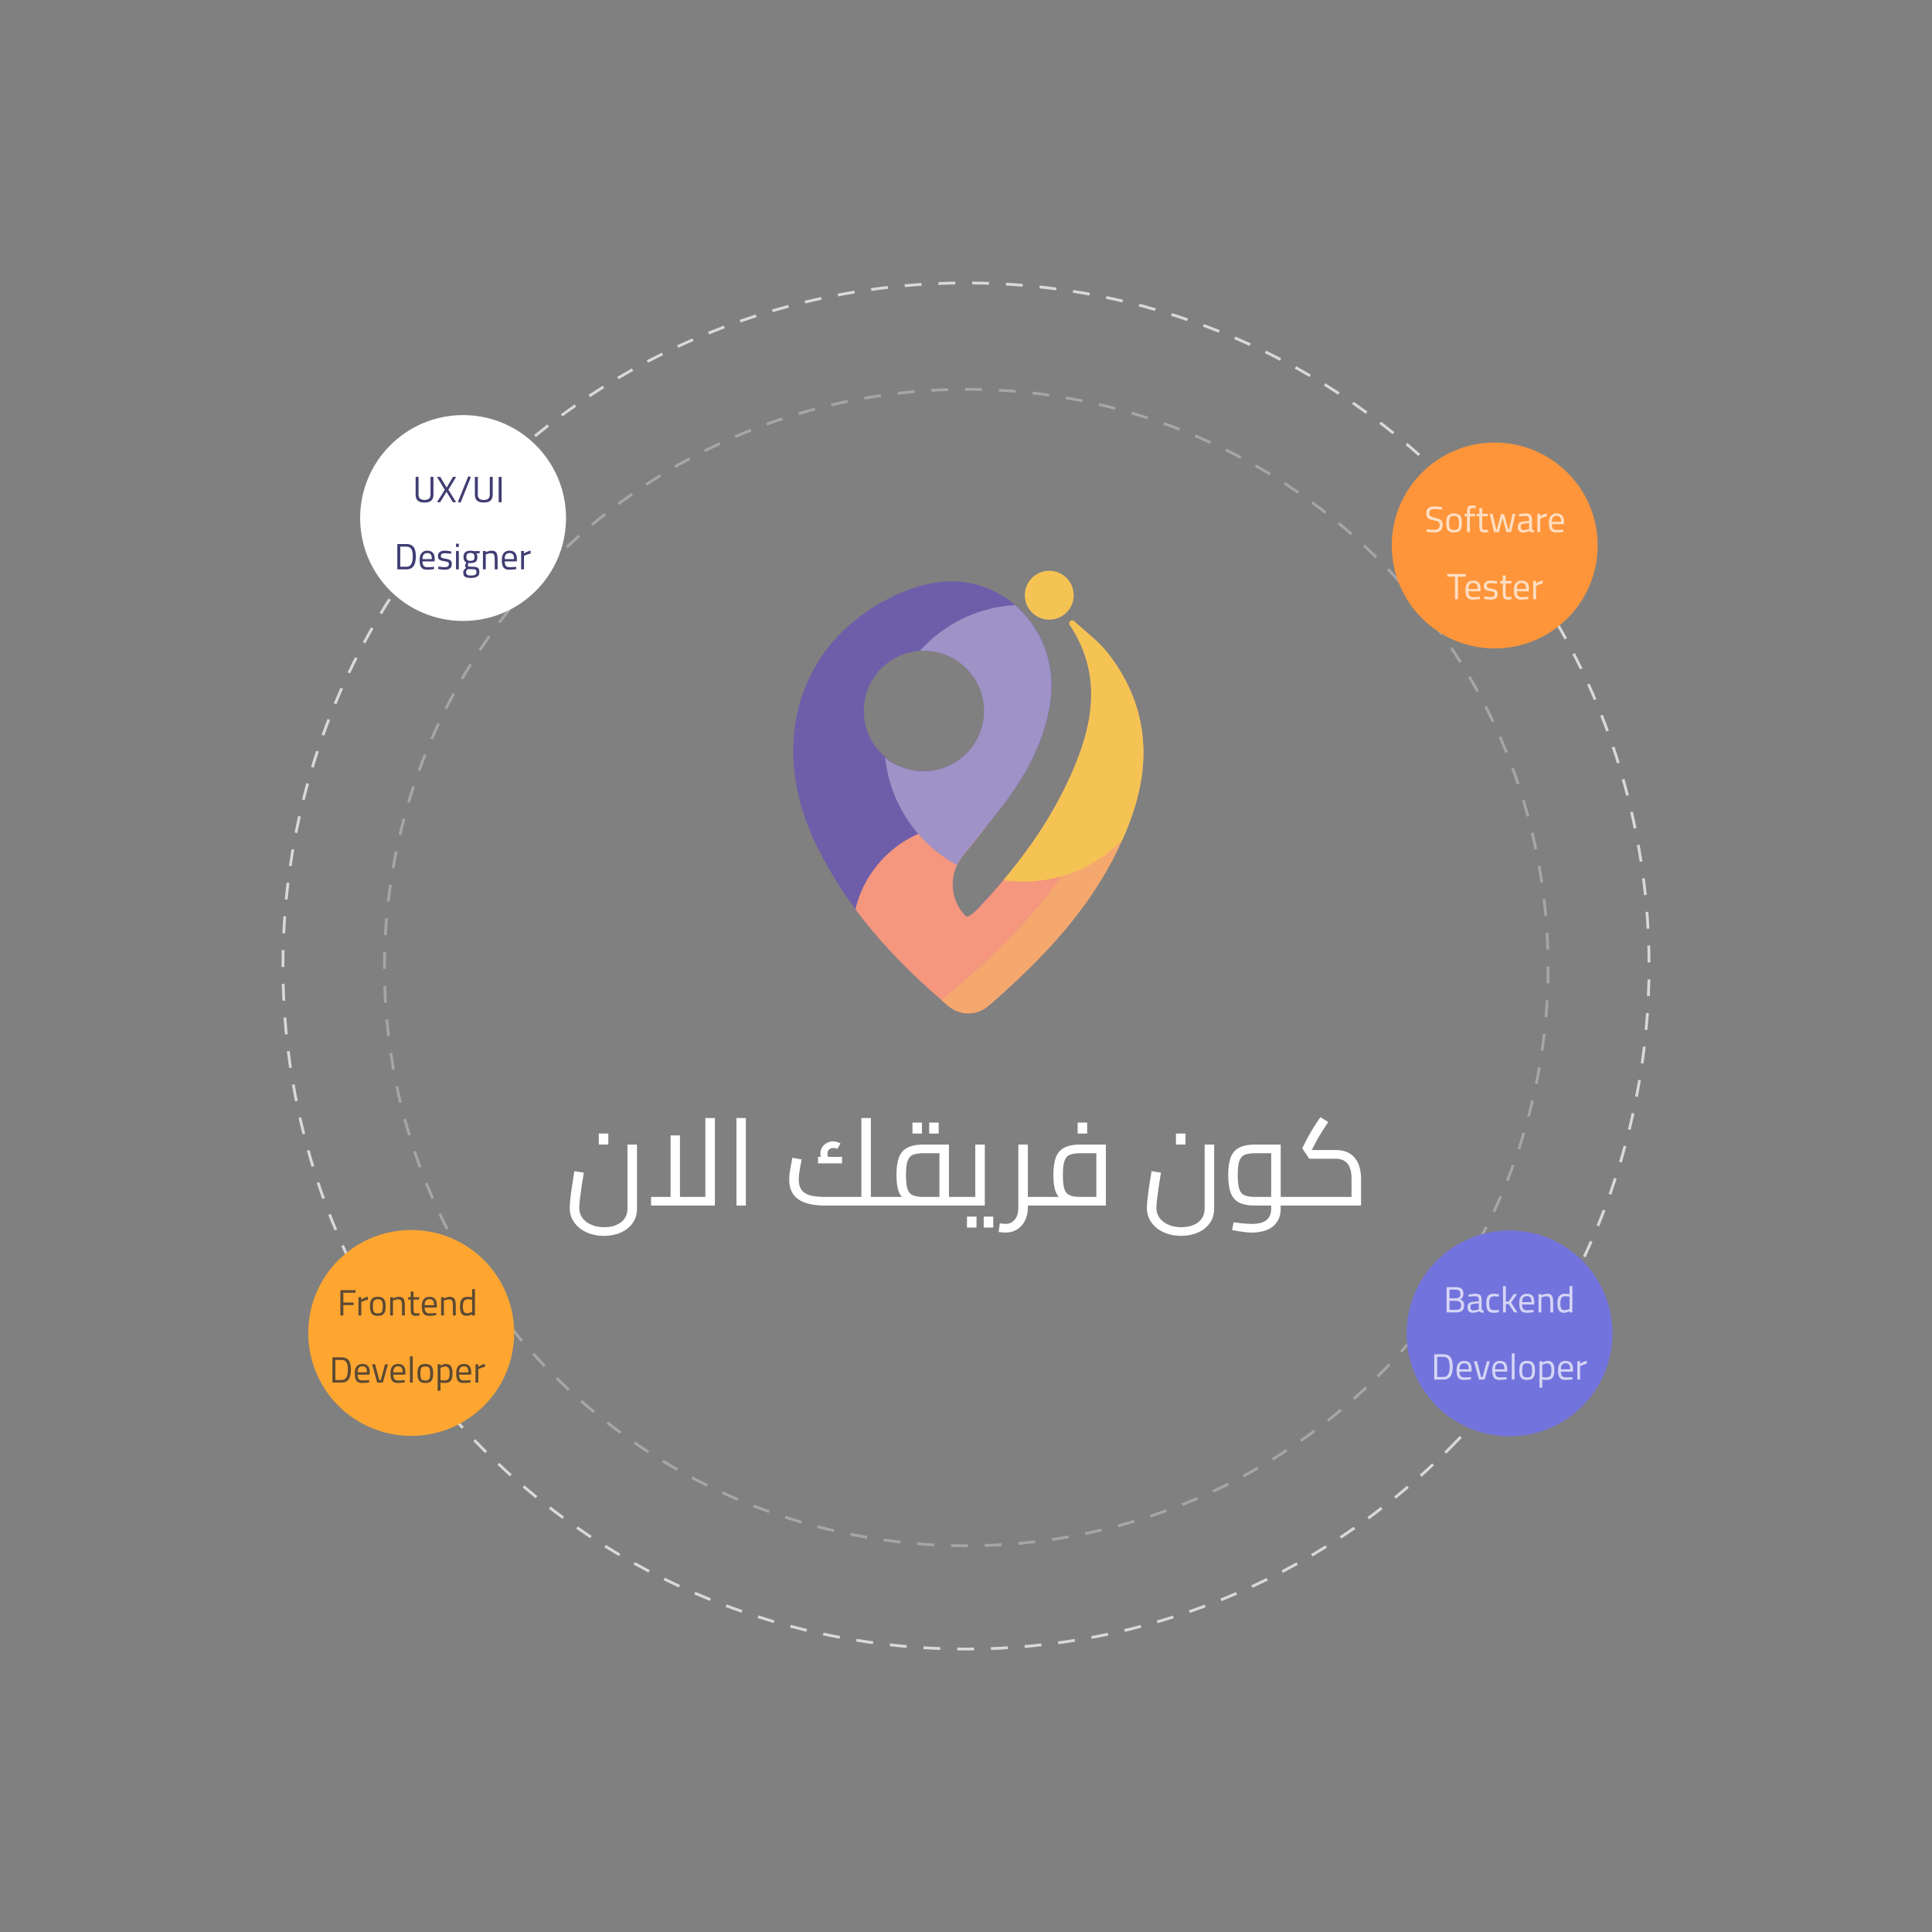 <svg width="633" height="633" viewBox="0 0 633 633" fill="none" xmlns="http://www.w3.org/2000/svg">
<rect x="0" y="0" width="633" height="633" fill="#808080" stroke="none"/>
<path d="M451.387 450.966C525.833 376.979 525.833 257.021 451.387 183.034C376.942 109.046 256.241 109.046 181.796 183.034C107.35 257.021 107.35 376.979 181.796 450.966C256.241 524.954 376.942 524.954 451.387 450.966Z" stroke="white" stroke-opacity="0.3" stroke-width="0.922" stroke-miterlimit="10" stroke-dasharray="5.53 5.53"/>
<path d="M474.75 474.75C562.149 387.351 562.149 245.649 474.75 158.25C387.351 70.851 245.649 70.851 158.25 158.25C70.851 245.649 70.851 387.351 158.25 474.75C245.649 562.149 387.351 562.149 474.75 474.75Z" stroke="white" stroke-opacity="0.7" stroke-width="0.922" stroke-miterlimit="10" stroke-dasharray="5.53 5.53"/>
<circle cx="494.582" cy="436.875" r="33.725" fill="#7373DD"/>
<circle cx="151.725" cy="169.725" r="33.725" fill="white"/>
<path d="M139.065 164.659C138.457 164.659 137.937 164.571 137.505 164.395C137.073 164.219 136.741 163.939 136.509 163.555C136.285 163.163 136.173 162.647 136.173 162.007V156.247H137.133V162.031C137.133 162.663 137.301 163.119 137.637 163.399C137.981 163.671 138.457 163.807 139.065 163.807C139.705 163.807 140.197 163.671 140.541 163.399C140.885 163.119 141.057 162.663 141.057 162.031V156.247H142.017V162.007C142.017 162.639 141.901 163.151 141.669 163.543C141.445 163.935 141.113 164.219 140.673 164.395C140.233 164.571 139.697 164.659 139.065 164.659ZM143.175 164.539L145.731 160.483L143.175 156.247H144.267L146.331 159.763L148.419 156.247H149.451L146.907 160.447L149.451 164.539H148.359L146.307 161.131L144.207 164.539H143.175ZM150.886 164.719L150.046 164.419L153.43 156.031L154.27 156.343L150.886 164.719ZM158.483 164.659C157.875 164.659 157.355 164.571 156.923 164.395C156.491 164.219 156.159 163.939 155.927 163.555C155.703 163.163 155.591 162.647 155.591 162.007V156.247H156.551V162.031C156.551 162.663 156.719 163.119 157.055 163.399C157.399 163.671 157.875 163.807 158.483 163.807C159.123 163.807 159.615 163.671 159.959 163.399C160.303 163.119 160.475 162.663 160.475 162.031V156.247H161.435V162.007C161.435 162.639 161.319 163.151 161.087 163.543C160.863 163.935 160.531 164.219 160.091 164.395C159.651 164.571 159.115 164.659 158.483 164.659ZM163.385 164.539V156.247H164.345V164.539H163.385ZM130.18 186.539V178.247H133.144C133.752 178.247 134.256 178.347 134.656 178.547C135.056 178.739 135.372 179.015 135.604 179.375C135.836 179.727 136 180.151 136.096 180.647C136.192 181.135 136.24 181.675 136.24 182.267C136.24 182.867 136.192 183.427 136.096 183.947C136.008 184.459 135.848 184.911 135.616 185.303C135.384 185.695 135.068 185.999 134.668 186.215C134.268 186.431 133.76 186.539 133.144 186.539H130.18ZM131.14 185.687H133.144C133.576 185.687 133.928 185.595 134.2 185.411C134.472 185.227 134.684 184.975 134.836 184.655C134.988 184.335 135.092 183.971 135.148 183.563C135.212 183.155 135.244 182.723 135.244 182.267C135.244 181.819 135.212 181.403 135.148 181.019C135.092 180.635 134.988 180.299 134.836 180.011C134.684 179.723 134.472 179.499 134.2 179.339C133.928 179.179 133.576 179.099 133.144 179.099H131.14V185.687ZM139.883 186.659C139.283 186.659 138.807 186.543 138.455 186.311C138.111 186.079 137.863 185.735 137.711 185.279C137.559 184.823 137.483 184.255 137.483 183.575C137.483 182.815 137.587 182.207 137.795 181.751C138.003 181.287 138.295 180.951 138.671 180.743C139.047 180.527 139.491 180.419 140.003 180.419C140.803 180.419 141.407 180.643 141.815 181.091C142.223 181.531 142.427 182.243 142.427 183.227L142.379 183.935H138.431C138.439 184.559 138.555 185.031 138.779 185.351C139.003 185.671 139.407 185.831 139.991 185.831C140.215 185.831 140.459 185.827 140.723 185.819C140.995 185.803 141.263 185.787 141.527 185.771C141.791 185.755 142.015 185.739 142.199 185.723L142.223 186.455C142.031 186.487 141.795 186.519 141.515 186.551C141.243 186.583 140.963 186.607 140.675 186.623C140.387 186.647 140.123 186.659 139.883 186.659ZM138.431 183.179H141.491C141.491 182.443 141.371 181.931 141.131 181.643C140.899 181.347 140.523 181.199 140.003 181.199C139.499 181.199 139.111 181.351 138.839 181.655C138.567 181.959 138.431 182.467 138.431 183.179ZM145.689 186.659C145.505 186.659 145.281 186.647 145.017 186.623C144.761 186.599 144.505 186.571 144.249 186.539C143.993 186.499 143.765 186.463 143.565 186.431L143.613 185.627C143.813 185.651 144.037 185.679 144.285 185.711C144.541 185.743 144.789 185.771 145.029 185.795C145.269 185.811 145.461 185.819 145.605 185.819C145.933 185.819 146.205 185.791 146.421 185.735C146.637 185.671 146.801 185.567 146.913 185.423C147.025 185.279 147.081 185.075 147.081 184.811C147.081 184.611 147.037 184.455 146.949 184.343C146.869 184.231 146.713 184.139 146.481 184.067C146.257 183.995 145.929 183.927 145.497 183.863C145.049 183.791 144.673 183.703 144.369 183.599C144.073 183.487 143.853 183.323 143.709 183.107C143.565 182.891 143.493 182.583 143.493 182.183C143.493 181.735 143.597 181.383 143.805 181.127C144.013 180.871 144.281 180.691 144.609 180.587C144.945 180.475 145.293 180.419 145.653 180.419C145.877 180.419 146.121 180.431 146.385 180.455C146.657 180.479 146.921 180.511 147.177 180.551C147.433 180.583 147.653 180.615 147.837 180.647L147.813 181.451C147.621 181.419 147.397 181.391 147.141 181.367C146.885 181.335 146.629 181.311 146.373 181.295C146.117 181.271 145.893 181.259 145.701 181.259C145.461 181.259 145.245 181.287 145.053 181.343C144.861 181.391 144.709 181.479 144.597 181.607C144.485 181.735 144.429 181.915 144.429 182.147C144.429 182.323 144.469 182.467 144.549 182.579C144.629 182.683 144.781 182.771 145.005 182.843C145.229 182.915 145.553 182.987 145.977 183.059C146.473 183.139 146.869 183.239 147.165 183.359C147.469 183.479 147.689 183.647 147.825 183.863C147.961 184.079 148.029 184.383 148.029 184.775C148.029 185.479 147.821 185.971 147.405 186.251C146.989 186.523 146.417 186.659 145.689 186.659ZM149.407 186.539V180.539H150.331V186.539H149.407ZM149.407 179.219V178.139H150.331V179.219H149.407ZM154.371 189.359C153.747 189.359 153.243 189.303 152.859 189.191C152.483 189.087 152.207 188.903 152.031 188.639C151.863 188.375 151.779 188.015 151.779 187.559C151.779 187.327 151.815 187.127 151.887 186.959C151.959 186.799 152.063 186.651 152.199 186.515C152.343 186.371 152.519 186.223 152.727 186.071C152.623 185.991 152.539 185.879 152.475 185.735C152.419 185.583 152.391 185.415 152.391 185.231C152.391 185.143 152.435 185.003 152.523 184.811C152.619 184.611 152.711 184.435 152.799 184.283C152.631 184.203 152.475 184.095 152.331 183.959C152.195 183.815 152.083 183.623 151.995 183.383C151.907 183.143 151.863 182.839 151.863 182.471C151.863 181.735 152.071 181.211 152.487 180.899C152.903 180.579 153.443 180.419 154.107 180.419C154.323 180.419 154.551 180.435 154.791 180.467C155.031 180.499 155.219 180.535 155.355 180.575L157.143 180.527V181.319L156.015 181.295C156.127 181.407 156.219 181.555 156.291 181.739C156.371 181.923 156.411 182.167 156.411 182.471C156.411 182.991 156.323 183.399 156.147 183.695C155.971 183.991 155.711 184.199 155.367 184.319C155.023 184.439 154.591 184.499 154.071 184.499C154.015 184.499 153.919 184.495 153.783 184.487C153.655 184.471 153.559 184.459 153.495 184.451C153.447 184.563 153.399 184.691 153.351 184.835C153.303 184.979 153.279 185.079 153.279 185.135C153.279 185.287 153.307 185.403 153.363 185.483C153.419 185.563 153.547 185.615 153.747 185.639C153.955 185.663 154.279 185.675 154.719 185.675C155.295 185.675 155.755 185.723 156.099 185.819C156.443 185.915 156.687 186.091 156.831 186.347C156.983 186.595 157.059 186.959 157.059 187.439C157.059 188.119 156.823 188.607 156.351 188.903C155.879 189.207 155.219 189.359 154.371 189.359ZM154.383 188.567C154.975 188.567 155.411 188.483 155.691 188.315C155.971 188.147 156.111 187.871 156.111 187.487C156.111 187.191 156.063 186.971 155.967 186.827C155.879 186.691 155.727 186.599 155.511 186.551C155.295 186.511 155.007 186.491 154.647 186.491C154.575 186.491 154.475 186.491 154.347 186.491C154.219 186.483 154.087 186.479 153.951 186.479C153.815 186.471 153.691 186.463 153.579 186.455C153.475 186.447 153.403 186.443 153.363 186.443C153.115 186.619 152.943 186.775 152.847 186.911C152.751 187.055 152.703 187.243 152.703 187.475C152.703 187.739 152.751 187.951 152.847 188.111C152.943 188.271 153.111 188.387 153.351 188.459C153.599 188.531 153.943 188.567 154.383 188.567ZM154.107 183.755C154.603 183.755 154.955 183.659 155.163 183.467C155.371 183.267 155.475 182.935 155.475 182.471C155.475 182.007 155.371 181.675 155.163 181.475C154.955 181.275 154.603 181.175 154.107 181.175C153.643 181.175 153.307 181.275 153.099 181.475C152.899 181.675 152.799 182.007 152.799 182.471C152.799 182.935 152.899 183.267 153.099 183.467C153.307 183.659 153.643 183.755 154.107 183.755ZM158.231 186.539V180.539H159.155V180.959C159.291 180.879 159.459 180.799 159.659 180.719C159.867 180.639 160.087 180.571 160.319 180.515C160.551 180.451 160.775 180.419 160.991 180.419C161.543 180.419 161.963 180.519 162.251 180.719C162.547 180.911 162.751 181.223 162.863 181.655C162.975 182.087 163.031 182.655 163.031 183.359V186.539H162.095V183.395C162.095 182.875 162.063 182.459 161.999 182.147C161.943 181.835 161.823 181.611 161.639 181.475C161.463 181.331 161.191 181.259 160.823 181.259C160.623 181.259 160.415 181.283 160.199 181.331C159.991 181.371 159.795 181.427 159.611 181.499C159.427 181.563 159.275 181.627 159.155 181.691V186.539H158.231ZM166.812 186.659C166.212 186.659 165.736 186.543 165.384 186.311C165.04 186.079 164.792 185.735 164.64 185.279C164.488 184.823 164.412 184.255 164.412 183.575C164.412 182.815 164.516 182.207 164.724 181.751C164.932 181.287 165.224 180.951 165.6 180.743C165.976 180.527 166.42 180.419 166.932 180.419C167.732 180.419 168.336 180.643 168.744 181.091C169.152 181.531 169.356 182.243 169.356 183.227L169.308 183.935H165.36C165.368 184.559 165.484 185.031 165.708 185.351C165.932 185.671 166.336 185.831 166.92 185.831C167.144 185.831 167.388 185.827 167.652 185.819C167.924 185.803 168.192 185.787 168.456 185.771C168.72 185.755 168.944 185.739 169.128 185.723L169.152 186.455C168.96 186.487 168.724 186.519 168.444 186.551C168.172 186.583 167.892 186.607 167.604 186.623C167.316 186.647 167.052 186.659 166.812 186.659ZM165.36 183.179H168.42C168.42 182.443 168.3 181.931 168.06 181.643C167.828 181.347 167.452 181.199 166.932 181.199C166.428 181.199 166.04 181.351 165.768 181.655C165.496 181.959 165.36 182.467 165.36 183.179ZM170.747 186.539V180.539H171.671V181.343C171.823 181.239 172.015 181.127 172.247 181.007C172.479 180.879 172.735 180.759 173.015 180.647C173.295 180.535 173.575 180.455 173.855 180.407V181.355C173.583 181.411 173.307 181.487 173.027 181.583C172.747 181.671 172.487 181.767 172.247 181.871C172.015 181.975 171.823 182.067 171.671 182.147V186.539H170.747Z" fill="#403C73"/>
<path d="M473.963 430V421.708H476.987C477.531 421.708 477.983 421.78 478.343 421.924C478.711 422.068 478.987 422.296 479.171 422.608C479.363 422.92 479.459 423.324 479.459 423.82C479.459 424.172 479.415 424.472 479.327 424.72C479.247 424.96 479.131 425.16 478.979 425.32C478.827 425.48 478.639 425.616 478.415 425.728C478.655 425.808 478.871 425.924 479.063 426.076C479.263 426.228 479.419 426.432 479.531 426.688C479.651 426.944 479.711 427.272 479.711 427.672C479.711 428.104 479.651 428.472 479.531 428.776C479.411 429.072 479.235 429.312 479.003 429.496C478.779 429.672 478.507 429.8 478.187 429.88C477.875 429.96 477.523 430 477.131 430H473.963ZM474.923 429.16H477.095C477.431 429.16 477.719 429.116 477.959 429.028C478.207 428.94 478.399 428.788 478.535 428.572C478.671 428.348 478.739 428.036 478.739 427.636C478.739 427.324 478.679 427.072 478.559 426.88C478.447 426.688 478.303 426.544 478.127 426.448C477.951 426.352 477.767 426.288 477.575 426.256C477.383 426.224 477.207 426.208 477.047 426.208H474.923V429.16ZM474.923 425.368H477.035C477.547 425.368 477.915 425.248 478.139 425.008C478.371 424.76 478.487 424.392 478.487 423.904C478.487 423.432 478.359 423.088 478.103 422.872C477.855 422.656 477.471 422.548 476.951 422.548H474.923V425.368ZM482.51 430.12C481.958 430.12 481.538 429.964 481.25 429.652C480.962 429.34 480.818 428.884 480.818 428.284C480.818 427.892 480.886 427.572 481.022 427.324C481.158 427.076 481.362 426.888 481.634 426.76C481.914 426.624 482.258 426.54 482.666 426.508L484.514 426.328V425.812C484.514 425.404 484.422 425.116 484.238 424.948C484.062 424.78 483.798 424.696 483.446 424.696C483.246 424.696 483.006 424.704 482.726 424.72C482.454 424.736 482.182 424.756 481.91 424.78C481.638 424.804 481.398 424.828 481.19 424.852L481.142 424.144C481.334 424.104 481.566 424.064 481.838 424.024C482.11 423.984 482.394 423.952 482.69 423.928C482.986 423.896 483.258 423.88 483.506 423.88C483.962 423.88 484.334 423.952 484.622 424.096C484.91 424.232 485.118 424.444 485.246 424.732C485.382 425.012 485.45 425.372 485.45 425.812V428.848C485.466 429.024 485.534 429.152 485.654 429.232C485.782 429.312 485.942 429.364 486.134 429.388L486.098 430.12C485.922 430.12 485.762 430.108 485.618 430.084C485.474 430.068 485.338 430.04 485.21 430C485.106 429.96 485.006 429.912 484.91 429.856C484.822 429.8 484.734 429.732 484.646 429.652C484.494 429.716 484.298 429.784 484.058 429.856C483.826 429.928 483.574 429.988 483.302 430.036C483.038 430.092 482.774 430.12 482.51 430.12ZM482.666 429.34C482.882 429.34 483.106 429.32 483.338 429.28C483.57 429.24 483.79 429.192 483.998 429.136C484.206 429.08 484.378 429.028 484.514 428.98V427.024L482.774 427.192C482.414 427.224 482.154 427.328 481.994 427.504C481.842 427.68 481.766 427.932 481.766 428.26C481.766 428.596 481.842 428.86 481.994 429.052C482.146 429.244 482.37 429.34 482.666 429.34ZM489.445 430.12C488.813 430.12 488.317 430.016 487.957 429.808C487.597 429.592 487.341 429.248 487.189 428.776C487.045 428.304 486.973 427.68 486.973 426.904C486.973 426.176 487.053 425.592 487.213 425.152C487.381 424.704 487.649 424.38 488.017 424.18C488.385 423.98 488.865 423.88 489.457 423.88C489.593 423.88 489.757 423.892 489.949 423.916C490.149 423.932 490.353 423.956 490.561 423.988C490.769 424.012 490.949 424.036 491.101 424.06L491.065 424.828C490.929 424.812 490.773 424.796 490.597 424.78C490.421 424.764 490.249 424.752 490.081 424.744C489.913 424.728 489.773 424.72 489.661 424.72C489.205 424.72 488.849 424.792 488.593 424.936C488.345 425.08 488.169 425.312 488.065 425.632C487.969 425.944 487.921 426.368 487.921 426.904C487.921 427.488 487.965 427.956 488.053 428.308C488.141 428.652 488.309 428.9 488.557 429.052C488.805 429.204 489.173 429.28 489.661 429.28C489.773 429.28 489.913 429.276 490.081 429.268C490.257 429.252 490.433 429.236 490.609 429.22C490.793 429.204 490.953 429.192 491.089 429.184L491.113 429.952C490.953 429.976 490.769 430 490.561 430.024C490.353 430.048 490.149 430.068 489.949 430.084C489.749 430.108 489.581 430.12 489.445 430.12ZM492.452 430V421.396H493.376V426.46L494.3 426.424L495.98 424H497.048L495.116 426.772L497.144 430H496.076L494.324 427.24L493.376 427.288V430H492.452ZM500.154 430.12C499.554 430.12 499.078 430.004 498.726 429.772C498.382 429.54 498.134 429.196 497.982 428.74C497.83 428.284 497.754 427.716 497.754 427.036C497.754 426.276 497.858 425.668 498.066 425.212C498.274 424.748 498.566 424.412 498.942 424.204C499.318 423.988 499.762 423.88 500.274 423.88C501.074 423.88 501.678 424.104 502.086 424.552C502.494 424.992 502.698 425.704 502.698 426.688L502.65 427.396H498.702C498.71 428.02 498.826 428.492 499.05 428.812C499.274 429.132 499.678 429.292 500.262 429.292C500.486 429.292 500.73 429.288 500.994 429.28C501.266 429.264 501.534 429.248 501.798 429.232C502.062 429.216 502.286 429.2 502.47 429.184L502.494 429.916C502.302 429.948 502.066 429.98 501.786 430.012C501.514 430.044 501.234 430.068 500.946 430.084C500.658 430.108 500.394 430.12 500.154 430.12ZM498.702 426.64H501.762C501.762 425.904 501.642 425.392 501.402 425.104C501.17 424.808 500.794 424.66 500.274 424.66C499.77 424.66 499.382 424.812 499.11 425.116C498.838 425.42 498.702 425.928 498.702 426.64ZM504.089 430V424H505.013V424.42C505.149 424.34 505.317 424.26 505.517 424.18C505.725 424.1 505.945 424.032 506.177 423.976C506.409 423.912 506.633 423.88 506.849 423.88C507.401 423.88 507.821 423.98 508.109 424.18C508.405 424.372 508.609 424.684 508.721 425.116C508.833 425.548 508.889 426.116 508.889 426.82V430H507.953V426.856C507.953 426.336 507.921 425.92 507.857 425.608C507.801 425.296 507.681 425.072 507.497 424.936C507.321 424.792 507.049 424.72 506.681 424.72C506.481 424.72 506.273 424.744 506.057 424.792C505.849 424.832 505.653 424.888 505.469 424.96C505.285 425.024 505.133 425.088 505.013 425.152V430H504.089ZM512.442 430.12C512.202 430.12 511.974 430.092 511.758 430.036C511.542 429.988 511.342 429.9 511.158 429.772C510.982 429.644 510.826 429.468 510.69 429.244C510.554 429.012 510.45 428.716 510.378 428.356C510.306 427.996 510.27 427.56 510.27 427.048C510.27 426.336 510.354 425.748 510.522 425.284C510.69 424.812 510.958 424.46 511.326 424.228C511.694 423.996 512.182 423.88 512.79 423.88C513.022 423.88 513.282 423.9 513.57 423.94C513.858 423.972 514.082 424.004 514.242 424.036V421.396H515.178V430H514.254V429.604C514.126 429.676 513.958 429.752 513.75 429.832C513.55 429.912 513.334 429.98 513.102 430.036C512.878 430.092 512.658 430.12 512.442 430.12ZM512.562 429.28C512.77 429.28 512.978 429.256 513.186 429.208C513.402 429.16 513.602 429.104 513.786 429.04C513.97 428.968 514.122 428.904 514.242 428.848V424.828C514.146 424.812 514.014 424.796 513.846 424.78C513.678 424.756 513.502 424.736 513.318 424.72C513.142 424.704 512.982 424.696 512.838 424.696C512.43 424.696 512.11 424.784 511.878 424.96C511.646 425.136 511.478 425.4 511.374 425.752C511.278 426.096 511.23 426.528 511.23 427.048C511.23 427.528 511.266 427.916 511.338 428.212C511.41 428.5 511.506 428.724 511.626 428.884C511.754 429.036 511.898 429.14 512.058 429.196C512.218 429.252 512.386 429.28 512.562 429.28ZM469.92 452V443.708H472.884C473.492 443.708 473.996 443.808 474.396 444.008C474.796 444.2 475.112 444.476 475.344 444.836C475.576 445.188 475.74 445.612 475.836 446.108C475.932 446.596 475.98 447.136 475.98 447.728C475.98 448.328 475.932 448.888 475.836 449.408C475.748 449.92 475.588 450.372 475.356 450.764C475.124 451.156 474.808 451.46 474.408 451.676C474.008 451.892 473.5 452 472.884 452H469.92ZM470.88 451.148H472.884C473.316 451.148 473.668 451.056 473.94 450.872C474.212 450.688 474.424 450.436 474.576 450.116C474.728 449.796 474.832 449.432 474.888 449.024C474.952 448.616 474.984 448.184 474.984 447.728C474.984 447.28 474.952 446.864 474.888 446.48C474.832 446.096 474.728 445.76 474.576 445.472C474.424 445.184 474.212 444.96 473.94 444.8C473.668 444.64 473.316 444.56 472.884 444.56H470.88V451.148ZM479.623 452.12C479.023 452.12 478.547 452.004 478.195 451.772C477.851 451.54 477.603 451.196 477.451 450.74C477.299 450.284 477.223 449.716 477.223 449.036C477.223 448.276 477.327 447.668 477.535 447.212C477.743 446.748 478.035 446.412 478.411 446.204C478.787 445.988 479.231 445.88 479.743 445.88C480.543 445.88 481.147 446.104 481.555 446.552C481.963 446.992 482.167 447.704 482.167 448.688L482.119 449.396H478.171C478.179 450.02 478.295 450.492 478.519 450.812C478.743 451.132 479.147 451.292 479.731 451.292C479.955 451.292 480.199 451.288 480.463 451.28C480.735 451.264 481.003 451.248 481.267 451.232C481.531 451.216 481.755 451.2 481.939 451.184L481.963 451.916C481.771 451.948 481.535 451.98 481.255 452.012C480.983 452.044 480.703 452.068 480.415 452.084C480.127 452.108 479.863 452.12 479.623 452.12ZM478.171 448.64H481.231C481.231 447.904 481.111 447.392 480.871 447.104C480.639 446.808 480.263 446.66 479.743 446.66C479.239 446.66 478.851 446.812 478.579 447.116C478.307 447.42 478.171 447.928 478.171 448.64ZM484.591 452L482.911 446H483.919L485.287 451.196H485.743L487.159 446H488.119L486.439 452H484.591ZM491.306 452.12C490.706 452.12 490.23 452.004 489.878 451.772C489.534 451.54 489.286 451.196 489.134 450.74C488.982 450.284 488.906 449.716 488.906 449.036C488.906 448.276 489.01 447.668 489.218 447.212C489.426 446.748 489.718 446.412 490.094 446.204C490.47 445.988 490.914 445.88 491.426 445.88C492.226 445.88 492.83 446.104 493.238 446.552C493.646 446.992 493.85 447.704 493.85 448.688L493.802 449.396H489.854C489.862 450.02 489.978 450.492 490.202 450.812C490.426 451.132 490.83 451.292 491.414 451.292C491.638 451.292 491.882 451.288 492.146 451.28C492.418 451.264 492.686 451.248 492.95 451.232C493.214 451.216 493.438 451.2 493.622 451.184L493.646 451.916C493.454 451.948 493.218 451.98 492.938 452.012C492.666 452.044 492.386 452.068 492.098 452.084C491.81 452.108 491.546 452.12 491.306 452.12ZM489.854 448.64H492.914C492.914 447.904 492.794 447.392 492.554 447.104C492.322 446.808 491.946 446.66 491.426 446.66C490.922 446.66 490.534 446.812 490.262 447.116C489.99 447.42 489.854 447.928 489.854 448.64ZM495.313 452V443.396H496.237V452H495.313ZM500.346 452.12C499.674 452.12 499.15 452.004 498.774 451.772C498.406 451.54 498.146 451.188 497.994 450.716C497.85 450.244 497.778 449.648 497.778 448.928C497.778 448.24 497.858 447.672 498.018 447.224C498.186 446.776 498.458 446.44 498.834 446.216C499.21 445.992 499.714 445.88 500.346 445.88C500.986 445.88 501.494 445.992 501.87 446.216C502.246 446.44 502.514 446.776 502.674 447.224C502.842 447.672 502.926 448.24 502.926 448.928C502.926 449.648 502.85 450.244 502.698 450.716C502.554 451.188 502.294 451.54 501.918 451.772C501.55 452.004 501.026 452.12 500.346 452.12ZM500.346 451.316C500.81 451.316 501.158 451.236 501.39 451.076C501.622 450.908 501.774 450.648 501.846 450.296C501.926 449.944 501.966 449.488 501.966 448.928C501.966 448.376 501.918 447.936 501.822 447.608C501.726 447.28 501.562 447.044 501.33 446.9C501.098 446.756 500.77 446.684 500.346 446.684C499.93 446.684 499.602 446.756 499.362 446.9C499.13 447.044 498.966 447.28 498.87 447.608C498.774 447.936 498.726 448.376 498.726 448.928C498.726 449.488 498.762 449.944 498.834 450.296C498.914 450.648 499.07 450.908 499.302 451.076C499.534 451.236 499.882 451.316 500.346 451.316ZM504.393 454.652V446H505.317V446.432C505.445 446.352 505.605 446.272 505.797 446.192C505.997 446.104 506.209 446.032 506.433 445.976C506.657 445.912 506.873 445.88 507.081 445.88C507.841 445.88 508.397 446.124 508.749 446.612C509.101 447.092 509.277 447.864 509.277 448.928C509.277 449.712 509.185 450.34 509.001 450.812C508.825 451.276 508.541 451.612 508.149 451.82C507.765 452.02 507.265 452.12 506.649 452.12C506.401 452.12 506.149 452.104 505.893 452.072C505.645 452.04 505.453 452.012 505.317 451.988V454.652H504.393ZM506.601 451.304C507.033 451.304 507.373 451.224 507.621 451.064C507.877 450.904 508.057 450.652 508.161 450.308C508.265 449.956 508.317 449.496 508.317 448.928C508.317 448.12 508.197 447.552 507.957 447.224C507.717 446.888 507.381 446.72 506.949 446.72C506.757 446.72 506.557 446.744 506.349 446.792C506.149 446.84 505.957 446.9 505.773 446.972C505.589 447.036 505.437 447.104 505.317 447.176V451.184C505.445 451.2 505.633 451.224 505.881 451.256C506.129 451.288 506.369 451.304 506.601 451.304ZM512.857 452.12C512.257 452.12 511.781 452.004 511.429 451.772C511.085 451.54 510.837 451.196 510.685 450.74C510.533 450.284 510.457 449.716 510.457 449.036C510.457 448.276 510.561 447.668 510.769 447.212C510.977 446.748 511.269 446.412 511.645 446.204C512.021 445.988 512.465 445.88 512.977 445.88C513.777 445.88 514.381 446.104 514.789 446.552C515.197 446.992 515.401 447.704 515.401 448.688L515.353 449.396H511.405C511.413 450.02 511.529 450.492 511.753 450.812C511.977 451.132 512.381 451.292 512.965 451.292C513.189 451.292 513.433 451.288 513.697 451.28C513.969 451.264 514.237 451.248 514.501 451.232C514.765 451.216 514.989 451.2 515.173 451.184L515.197 451.916C515.005 451.948 514.769 451.98 514.489 452.012C514.217 452.044 513.937 452.068 513.649 452.084C513.361 452.108 513.097 452.12 512.857 452.12ZM511.405 448.64H514.465C514.465 447.904 514.345 447.392 514.105 447.104C513.873 446.808 513.497 446.66 512.977 446.66C512.473 446.66 512.085 446.812 511.813 447.116C511.541 447.42 511.405 447.928 511.405 448.64ZM516.792 452V446H517.716V446.804C517.868 446.7 518.06 446.588 518.292 446.468C518.524 446.34 518.78 446.22 519.06 446.108C519.34 445.996 519.62 445.916 519.9 445.868V446.816C519.628 446.872 519.352 446.948 519.072 447.044C518.792 447.132 518.532 447.228 518.292 447.332C518.06 447.436 517.868 447.528 517.716 447.608V452H516.792Z" fill="white" fill-opacity="0.7"/>
<circle cx="134.725" cy="436.725" r="33.725" fill="#FFA631"/>
<path d="M111.528 431V422.708H116.508V423.56H112.488V426.752H115.884V427.604H112.488V431H111.528ZM117.442 431V425H118.366V425.804C118.518 425.7 118.71 425.588 118.942 425.468C119.174 425.34 119.43 425.22 119.71 425.108C119.99 424.996 120.27 424.916 120.55 424.868V425.816C120.278 425.872 120.002 425.948 119.722 426.044C119.442 426.132 119.182 426.228 118.942 426.332C118.71 426.436 118.518 426.528 118.366 426.608V431H117.442ZM123.789 431.12C123.117 431.12 122.593 431.004 122.217 430.772C121.849 430.54 121.589 430.188 121.437 429.716C121.293 429.244 121.221 428.648 121.221 427.928C121.221 427.24 121.301 426.672 121.461 426.224C121.629 425.776 121.901 425.44 122.277 425.216C122.653 424.992 123.157 424.88 123.789 424.88C124.429 424.88 124.937 424.992 125.313 425.216C125.689 425.44 125.957 425.776 126.117 426.224C126.285 426.672 126.369 427.24 126.369 427.928C126.369 428.648 126.293 429.244 126.141 429.716C125.997 430.188 125.737 430.54 125.361 430.772C124.993 431.004 124.469 431.12 123.789 431.12ZM123.789 430.316C124.253 430.316 124.601 430.236 124.833 430.076C125.065 429.908 125.217 429.648 125.289 429.296C125.369 428.944 125.409 428.488 125.409 427.928C125.409 427.376 125.361 426.936 125.265 426.608C125.169 426.28 125.005 426.044 124.773 425.9C124.541 425.756 124.213 425.684 123.789 425.684C123.373 425.684 123.045 425.756 122.805 425.9C122.573 426.044 122.409 426.28 122.313 426.608C122.217 426.936 122.169 427.376 122.169 427.928C122.169 428.488 122.205 428.944 122.277 429.296C122.357 429.648 122.513 429.908 122.745 430.076C122.977 430.236 123.325 430.316 123.789 430.316ZM127.837 431V425H128.761V425.42C128.897 425.34 129.065 425.26 129.265 425.18C129.473 425.1 129.693 425.032 129.925 424.976C130.157 424.912 130.381 424.88 130.597 424.88C131.149 424.88 131.569 424.98 131.857 425.18C132.153 425.372 132.357 425.684 132.469 426.116C132.581 426.548 132.637 427.116 132.637 427.82V431H131.701V427.856C131.701 427.336 131.669 426.92 131.605 426.608C131.549 426.296 131.429 426.072 131.245 425.936C131.069 425.792 130.797 425.72 130.429 425.72C130.229 425.72 130.021 425.744 129.805 425.792C129.597 425.832 129.401 425.888 129.217 425.96C129.033 426.024 128.881 426.088 128.761 426.152V431H127.837ZM136.227 431.132C135.811 431.132 135.479 431.068 135.231 430.94C134.991 430.812 134.819 430.592 134.715 430.28C134.611 429.96 134.559 429.512 134.559 428.936V425.804H133.707V425H134.559V423.164H135.483V425H137.367V425.804H135.483V428.66C135.483 429.084 135.499 429.416 135.531 429.656C135.571 429.888 135.651 430.052 135.771 430.148C135.891 430.244 136.079 430.292 136.335 430.292C136.415 430.292 136.519 430.288 136.647 430.28C136.775 430.272 136.903 430.264 137.031 430.256C137.167 430.24 137.287 430.228 137.391 430.22L137.451 431C137.275 431.024 137.067 431.052 136.827 431.084C136.587 431.116 136.387 431.132 136.227 431.132ZM140.59 431.12C139.99 431.12 139.514 431.004 139.162 430.772C138.818 430.54 138.57 430.196 138.418 429.74C138.266 429.284 138.19 428.716 138.19 428.036C138.19 427.276 138.294 426.668 138.502 426.212C138.71 425.748 139.002 425.412 139.378 425.204C139.754 424.988 140.198 424.88 140.71 424.88C141.51 424.88 142.114 425.104 142.522 425.552C142.93 425.992 143.134 426.704 143.134 427.688L143.086 428.396H139.138C139.146 429.02 139.262 429.492 139.486 429.812C139.71 430.132 140.114 430.292 140.698 430.292C140.922 430.292 141.166 430.288 141.43 430.28C141.702 430.264 141.97 430.248 142.234 430.232C142.498 430.216 142.722 430.2 142.906 430.184L142.93 430.916C142.738 430.948 142.502 430.98 142.222 431.012C141.95 431.044 141.67 431.068 141.382 431.084C141.094 431.108 140.83 431.12 140.59 431.12ZM139.138 427.64H142.198C142.198 426.904 142.078 426.392 141.838 426.104C141.606 425.808 141.23 425.66 140.71 425.66C140.206 425.66 139.818 425.812 139.546 426.116C139.274 426.42 139.138 426.928 139.138 427.64ZM144.524 431V425H145.448V425.42C145.584 425.34 145.752 425.26 145.952 425.18C146.16 425.1 146.38 425.032 146.612 424.976C146.844 424.912 147.068 424.88 147.284 424.88C147.836 424.88 148.256 424.98 148.544 425.18C148.84 425.372 149.044 425.684 149.156 426.116C149.268 426.548 149.324 427.116 149.324 427.82V431H148.388V427.856C148.388 427.336 148.356 426.92 148.292 426.608C148.236 426.296 148.116 426.072 147.932 425.936C147.756 425.792 147.484 425.72 147.116 425.72C146.916 425.72 146.708 425.744 146.492 425.792C146.284 425.832 146.088 425.888 145.904 425.96C145.72 426.024 145.568 426.088 145.448 426.152V431H144.524ZM152.877 431.12C152.637 431.12 152.409 431.092 152.193 431.036C151.977 430.988 151.777 430.9 151.593 430.772C151.417 430.644 151.261 430.468 151.125 430.244C150.989 430.012 150.885 429.716 150.813 429.356C150.741 428.996 150.705 428.56 150.705 428.048C150.705 427.336 150.789 426.748 150.957 426.284C151.125 425.812 151.393 425.46 151.761 425.228C152.129 424.996 152.617 424.88 153.225 424.88C153.457 424.88 153.717 424.9 154.005 424.94C154.293 424.972 154.517 425.004 154.677 425.036V422.396H155.613V431H154.689V430.604C154.561 430.676 154.393 430.752 154.185 430.832C153.985 430.912 153.769 430.98 153.537 431.036C153.313 431.092 153.093 431.12 152.877 431.12ZM152.997 430.28C153.205 430.28 153.413 430.256 153.621 430.208C153.837 430.16 154.037 430.104 154.221 430.04C154.405 429.968 154.557 429.904 154.677 429.848V425.828C154.581 425.812 154.449 425.796 154.281 425.78C154.113 425.756 153.937 425.736 153.753 425.72C153.577 425.704 153.417 425.696 153.273 425.696C152.865 425.696 152.545 425.784 152.313 425.96C152.081 426.136 151.913 426.4 151.809 426.752C151.713 427.096 151.665 427.528 151.665 428.048C151.665 428.528 151.701 428.916 151.773 429.212C151.845 429.5 151.941 429.724 152.061 429.884C152.189 430.036 152.333 430.14 152.493 430.196C152.653 430.252 152.821 430.28 152.997 430.28ZM108.92 453V444.708H111.884C112.492 444.708 112.996 444.808 113.396 445.008C113.796 445.2 114.112 445.476 114.344 445.836C114.576 446.188 114.74 446.612 114.836 447.108C114.932 447.596 114.98 448.136 114.98 448.728C114.98 449.328 114.932 449.888 114.836 450.408C114.748 450.92 114.588 451.372 114.356 451.764C114.124 452.156 113.808 452.46 113.408 452.676C113.008 452.892 112.5 453 111.884 453H108.92ZM109.88 452.148H111.884C112.316 452.148 112.668 452.056 112.94 451.872C113.212 451.688 113.424 451.436 113.576 451.116C113.728 450.796 113.832 450.432 113.888 450.024C113.952 449.616 113.984 449.184 113.984 448.728C113.984 448.28 113.952 447.864 113.888 447.48C113.832 447.096 113.728 446.76 113.576 446.472C113.424 446.184 113.212 445.96 112.94 445.8C112.668 445.64 112.316 445.56 111.884 445.56H109.88V452.148ZM118.623 453.12C118.023 453.12 117.547 453.004 117.195 452.772C116.851 452.54 116.603 452.196 116.451 451.74C116.299 451.284 116.223 450.716 116.223 450.036C116.223 449.276 116.327 448.668 116.535 448.212C116.743 447.748 117.035 447.412 117.411 447.204C117.787 446.988 118.231 446.88 118.743 446.88C119.543 446.88 120.147 447.104 120.555 447.552C120.963 447.992 121.167 448.704 121.167 449.688L121.119 450.396H117.171C117.179 451.02 117.295 451.492 117.519 451.812C117.743 452.132 118.147 452.292 118.731 452.292C118.955 452.292 119.199 452.288 119.463 452.28C119.735 452.264 120.003 452.248 120.267 452.232C120.531 452.216 120.755 452.2 120.939 452.184L120.963 452.916C120.771 452.948 120.535 452.98 120.255 453.012C119.983 453.044 119.703 453.068 119.415 453.084C119.127 453.108 118.863 453.12 118.623 453.12ZM117.171 449.64H120.231C120.231 448.904 120.111 448.392 119.871 448.104C119.639 447.808 119.263 447.66 118.743 447.66C118.239 447.66 117.851 447.812 117.579 448.116C117.307 448.42 117.171 448.928 117.171 449.64ZM123.591 453L121.911 447H122.919L124.287 452.196H124.743L126.159 447H127.119L125.439 453H123.591ZM130.306 453.12C129.706 453.12 129.23 453.004 128.878 452.772C128.534 452.54 128.286 452.196 128.134 451.74C127.982 451.284 127.906 450.716 127.906 450.036C127.906 449.276 128.01 448.668 128.218 448.212C128.426 447.748 128.718 447.412 129.094 447.204C129.47 446.988 129.914 446.88 130.426 446.88C131.226 446.88 131.83 447.104 132.238 447.552C132.646 447.992 132.85 448.704 132.85 449.688L132.802 450.396H128.854C128.862 451.02 128.978 451.492 129.202 451.812C129.426 452.132 129.83 452.292 130.414 452.292C130.638 452.292 130.882 452.288 131.146 452.28C131.418 452.264 131.686 452.248 131.95 452.232C132.214 452.216 132.438 452.2 132.622 452.184L132.646 452.916C132.454 452.948 132.218 452.98 131.938 453.012C131.666 453.044 131.386 453.068 131.098 453.084C130.81 453.108 130.546 453.12 130.306 453.12ZM128.854 449.64H131.914C131.914 448.904 131.794 448.392 131.554 448.104C131.322 447.808 130.946 447.66 130.426 447.66C129.922 447.66 129.534 447.812 129.262 448.116C128.99 448.42 128.854 448.928 128.854 449.64ZM134.313 453V444.396H135.237V453H134.313ZM139.346 453.12C138.674 453.12 138.15 453.004 137.774 452.772C137.406 452.54 137.146 452.188 136.994 451.716C136.85 451.244 136.778 450.648 136.778 449.928C136.778 449.24 136.858 448.672 137.018 448.224C137.186 447.776 137.458 447.44 137.834 447.216C138.21 446.992 138.714 446.88 139.346 446.88C139.986 446.88 140.494 446.992 140.87 447.216C141.246 447.44 141.514 447.776 141.674 448.224C141.842 448.672 141.926 449.24 141.926 449.928C141.926 450.648 141.85 451.244 141.698 451.716C141.554 452.188 141.294 452.54 140.918 452.772C140.55 453.004 140.026 453.12 139.346 453.12ZM139.346 452.316C139.81 452.316 140.158 452.236 140.39 452.076C140.622 451.908 140.774 451.648 140.846 451.296C140.926 450.944 140.966 450.488 140.966 449.928C140.966 449.376 140.918 448.936 140.822 448.608C140.726 448.28 140.562 448.044 140.33 447.9C140.098 447.756 139.77 447.684 139.346 447.684C138.93 447.684 138.602 447.756 138.362 447.9C138.13 448.044 137.966 448.28 137.87 448.608C137.774 448.936 137.726 449.376 137.726 449.928C137.726 450.488 137.762 450.944 137.834 451.296C137.914 451.648 138.07 451.908 138.302 452.076C138.534 452.236 138.882 452.316 139.346 452.316ZM143.393 455.652V447H144.317V447.432C144.445 447.352 144.605 447.272 144.797 447.192C144.997 447.104 145.209 447.032 145.433 446.976C145.657 446.912 145.873 446.88 146.081 446.88C146.841 446.88 147.397 447.124 147.749 447.612C148.101 448.092 148.277 448.864 148.277 449.928C148.277 450.712 148.185 451.34 148.001 451.812C147.825 452.276 147.541 452.612 147.149 452.82C146.765 453.02 146.265 453.12 145.649 453.12C145.401 453.12 145.149 453.104 144.893 453.072C144.645 453.04 144.453 453.012 144.317 452.988V455.652H143.393ZM145.601 452.304C146.033 452.304 146.373 452.224 146.621 452.064C146.877 451.904 147.057 451.652 147.161 451.308C147.265 450.956 147.317 450.496 147.317 449.928C147.317 449.12 147.197 448.552 146.957 448.224C146.717 447.888 146.381 447.72 145.949 447.72C145.757 447.72 145.557 447.744 145.349 447.792C145.149 447.84 144.957 447.9 144.773 447.972C144.589 448.036 144.437 448.104 144.317 448.176V452.184C144.445 452.2 144.633 452.224 144.881 452.256C145.129 452.288 145.369 452.304 145.601 452.304ZM151.857 453.12C151.257 453.12 150.781 453.004 150.429 452.772C150.085 452.54 149.837 452.196 149.685 451.74C149.533 451.284 149.457 450.716 149.457 450.036C149.457 449.276 149.561 448.668 149.769 448.212C149.977 447.748 150.269 447.412 150.645 447.204C151.021 446.988 151.465 446.88 151.977 446.88C152.777 446.88 153.381 447.104 153.789 447.552C154.197 447.992 154.401 448.704 154.401 449.688L154.353 450.396H150.405C150.413 451.02 150.529 451.492 150.753 451.812C150.977 452.132 151.381 452.292 151.965 452.292C152.189 452.292 152.433 452.288 152.697 452.28C152.969 452.264 153.237 452.248 153.501 452.232C153.765 452.216 153.989 452.2 154.173 452.184L154.197 452.916C154.005 452.948 153.769 452.98 153.489 453.012C153.217 453.044 152.937 453.068 152.649 453.084C152.361 453.108 152.097 453.12 151.857 453.12ZM150.405 449.64H153.465C153.465 448.904 153.345 448.392 153.105 448.104C152.873 447.808 152.497 447.66 151.977 447.66C151.473 447.66 151.085 447.812 150.813 448.116C150.541 448.42 150.405 448.928 150.405 449.64ZM155.792 453V447H156.716V447.804C156.868 447.7 157.06 447.588 157.292 447.468C157.524 447.34 157.78 447.22 158.06 447.108C158.34 446.996 158.62 446.916 158.9 446.868V447.816C158.628 447.872 158.352 447.948 158.072 448.044C157.792 448.132 157.532 448.228 157.292 448.332C157.06 448.436 156.868 448.528 156.716 448.608V453H155.792Z" fill="#333333" fill-opacity="0.8"/>
<circle cx="489.725" cy="178.725" r="33.725" fill="#FF953A"/>
<path d="M470.006 174.452C469.766 174.452 469.486 174.436 469.166 174.404C468.846 174.38 468.526 174.348 468.206 174.308C467.894 174.26 467.618 174.22 467.378 174.188L467.474 173.396C467.706 173.42 467.974 173.448 468.278 173.48C468.59 173.512 468.894 173.54 469.19 173.564C469.494 173.588 469.75 173.6 469.958 173.6C470.542 173.6 470.978 173.468 471.266 173.204C471.554 172.94 471.698 172.528 471.698 171.968C471.698 171.664 471.638 171.424 471.518 171.248C471.406 171.064 471.214 170.92 470.942 170.816C470.678 170.704 470.322 170.604 469.874 170.516C469.298 170.396 468.818 170.256 468.434 170.096C468.058 169.928 467.774 169.692 467.582 169.388C467.398 169.084 467.306 168.672 467.306 168.152C467.306 167.616 467.414 167.184 467.63 166.856C467.854 166.528 468.166 166.288 468.566 166.136C468.974 165.984 469.446 165.908 469.982 165.908C470.222 165.908 470.494 165.924 470.798 165.956C471.11 165.98 471.414 166.012 471.71 166.052C472.014 166.084 472.274 166.12 472.49 166.16L472.406 166.964C472.174 166.932 471.906 166.904 471.602 166.88C471.298 166.848 471.006 166.82 470.726 166.796C470.446 166.772 470.222 166.76 470.054 166.76C469.47 166.76 469.026 166.868 468.722 167.084C468.426 167.3 468.278 167.636 468.278 168.092C468.278 168.444 468.342 168.712 468.47 168.896C468.606 169.08 468.822 169.224 469.118 169.328C469.414 169.432 469.802 169.54 470.282 169.652C470.698 169.748 471.054 169.852 471.35 169.964C471.654 170.076 471.902 170.216 472.094 170.384C472.294 170.544 472.438 170.748 472.526 170.996C472.622 171.236 472.67 171.536 472.67 171.896C472.67 172.504 472.562 172.996 472.346 173.372C472.13 173.748 471.822 174.024 471.422 174.2C471.022 174.368 470.55 174.452 470.006 174.452ZM476.402 174.464C475.73 174.464 475.206 174.348 474.83 174.116C474.462 173.884 474.202 173.532 474.05 173.06C473.906 172.588 473.834 171.992 473.834 171.272C473.834 170.584 473.914 170.016 474.074 169.568C474.242 169.12 474.514 168.784 474.89 168.56C475.266 168.336 475.77 168.224 476.402 168.224C477.042 168.224 477.55 168.336 477.926 168.56C478.302 168.784 478.57 169.12 478.73 169.568C478.898 170.016 478.982 170.584 478.982 171.272C478.982 171.992 478.906 172.588 478.754 173.06C478.61 173.532 478.35 173.884 477.974 174.116C477.606 174.348 477.082 174.464 476.402 174.464ZM476.402 173.66C476.866 173.66 477.214 173.58 477.446 173.42C477.678 173.252 477.83 172.992 477.902 172.64C477.982 172.288 478.022 171.832 478.022 171.272C478.022 170.72 477.974 170.28 477.878 169.952C477.782 169.624 477.618 169.388 477.386 169.244C477.154 169.1 476.826 169.028 476.402 169.028C475.986 169.028 475.658 169.1 475.418 169.244C475.186 169.388 475.022 169.624 474.926 169.952C474.83 170.28 474.782 170.72 474.782 171.272C474.782 171.832 474.818 172.288 474.89 172.64C474.97 172.992 475.126 173.252 475.358 173.42C475.59 173.58 475.938 173.66 476.402 173.66ZM480.655 174.344V169.148H479.899V168.344H480.655V167.816C480.655 167.24 480.707 166.792 480.811 166.472C480.915 166.152 481.087 165.932 481.327 165.812C481.567 165.684 481.883 165.62 482.275 165.62C482.371 165.62 482.503 165.624 482.671 165.632C482.839 165.64 483.003 165.652 483.163 165.668C483.323 165.676 483.435 165.688 483.499 165.704L483.487 166.484C483.343 166.476 483.167 166.472 482.959 166.472C482.759 166.464 482.595 166.46 482.467 166.46C482.243 166.46 482.067 166.5 481.939 166.58C481.811 166.652 481.719 166.788 481.663 166.988C481.615 167.188 481.591 167.468 481.591 167.828V168.344H483.319V169.148H481.591V174.344H480.655ZM486.355 174.476C485.939 174.476 485.607 174.412 485.359 174.284C485.119 174.156 484.947 173.936 484.843 173.624C484.739 173.304 484.687 172.856 484.687 172.28V169.148H483.835V168.344H484.687V166.508H485.611V168.344H487.495V169.148H485.611V172.004C485.611 172.428 485.627 172.76 485.659 173C485.699 173.232 485.779 173.396 485.899 173.492C486.019 173.588 486.207 173.636 486.463 173.636C486.543 173.636 486.647 173.632 486.775 173.624C486.903 173.616 487.031 173.608 487.159 173.6C487.295 173.584 487.415 173.572 487.519 173.564L487.579 174.344C487.403 174.368 487.195 174.396 486.955 174.428C486.715 174.46 486.515 174.476 486.355 174.476ZM489.518 174.344L488.102 168.344H489.038L490.214 173.54H490.418L491.822 168.464H492.794L494.198 173.54H494.402L495.578 168.344H496.514L495.098 174.344H493.55L492.302 169.7L491.066 174.344H489.518ZM498.996 174.464C498.444 174.464 498.024 174.308 497.736 173.996C497.448 173.684 497.304 173.228 497.304 172.628C497.304 172.236 497.372 171.916 497.508 171.668C497.644 171.42 497.848 171.232 498.12 171.104C498.4 170.968 498.744 170.884 499.152 170.852L501 170.672V170.156C501 169.748 500.908 169.46 500.724 169.292C500.548 169.124 500.284 169.04 499.932 169.04C499.732 169.04 499.492 169.048 499.212 169.064C498.94 169.08 498.668 169.1 498.396 169.124C498.124 169.148 497.884 169.172 497.676 169.196L497.628 168.488C497.82 168.448 498.052 168.408 498.324 168.368C498.596 168.328 498.88 168.296 499.176 168.272C499.472 168.24 499.744 168.224 499.992 168.224C500.448 168.224 500.82 168.296 501.108 168.44C501.396 168.576 501.604 168.788 501.732 169.076C501.868 169.356 501.936 169.716 501.936 170.156V173.192C501.952 173.368 502.02 173.496 502.14 173.576C502.268 173.656 502.428 173.708 502.62 173.732L502.584 174.464C502.408 174.464 502.248 174.452 502.104 174.428C501.96 174.412 501.824 174.384 501.696 174.344C501.592 174.304 501.492 174.256 501.396 174.2C501.308 174.144 501.22 174.076 501.132 173.996C500.98 174.06 500.784 174.128 500.544 174.2C500.312 174.272 500.06 174.332 499.788 174.38C499.524 174.436 499.26 174.464 498.996 174.464ZM499.152 173.684C499.368 173.684 499.592 173.664 499.824 173.624C500.056 173.584 500.276 173.536 500.484 173.48C500.692 173.424 500.864 173.372 501 173.324V171.368L499.26 171.536C498.9 171.568 498.64 171.672 498.48 171.848C498.328 172.024 498.252 172.276 498.252 172.604C498.252 172.94 498.328 173.204 498.48 173.396C498.632 173.588 498.856 173.684 499.152 173.684ZM503.712 174.344V168.344H504.636V169.148C504.788 169.044 504.98 168.932 505.212 168.812C505.444 168.684 505.7 168.564 505.98 168.452C506.26 168.34 506.54 168.26 506.82 168.212V169.16C506.548 169.216 506.272 169.292 505.992 169.388C505.712 169.476 505.452 169.572 505.212 169.676C504.98 169.78 504.788 169.872 504.636 169.952V174.344H503.712ZM509.879 174.464C509.279 174.464 508.803 174.348 508.451 174.116C508.107 173.884 507.859 173.54 507.707 173.084C507.555 172.628 507.479 172.06 507.479 171.38C507.479 170.62 507.583 170.012 507.791 169.556C507.999 169.092 508.291 168.756 508.667 168.548C509.043 168.332 509.487 168.224 509.999 168.224C510.799 168.224 511.403 168.448 511.811 168.896C512.219 169.336 512.423 170.048 512.423 171.032L512.375 171.74H508.427C508.435 172.364 508.551 172.836 508.775 173.156C508.999 173.476 509.403 173.636 509.987 173.636C510.211 173.636 510.455 173.632 510.719 173.624C510.991 173.608 511.259 173.592 511.523 173.576C511.787 173.56 512.011 173.544 512.195 173.528L512.219 174.26C512.027 174.292 511.791 174.324 511.511 174.356C511.239 174.388 510.959 174.412 510.671 174.428C510.383 174.452 510.119 174.464 509.879 174.464ZM508.427 170.984H511.487C511.487 170.248 511.367 169.736 511.127 169.448C510.895 169.152 510.519 169.004 509.999 169.004C509.495 169.004 509.107 169.156 508.835 169.46C508.563 169.764 508.427 170.272 508.427 170.984ZM476.725 196.344V188.916H474.193V188.052H480.193V188.916H477.685V196.344H476.725ZM482.556 196.464C481.956 196.464 481.48 196.348 481.128 196.116C480.784 195.884 480.536 195.54 480.384 195.084C480.232 194.628 480.156 194.06 480.156 193.38C480.156 192.62 480.26 192.012 480.468 191.556C480.676 191.092 480.968 190.756 481.344 190.548C481.72 190.332 482.164 190.224 482.676 190.224C483.476 190.224 484.08 190.448 484.488 190.896C484.896 191.336 485.1 192.048 485.1 193.032L485.052 193.74H481.104C481.112 194.364 481.228 194.836 481.452 195.156C481.676 195.476 482.08 195.636 482.664 195.636C482.888 195.636 483.132 195.632 483.396 195.624C483.668 195.608 483.936 195.592 484.2 195.576C484.464 195.56 484.688 195.544 484.872 195.528L484.896 196.26C484.704 196.292 484.468 196.324 484.188 196.356C483.916 196.388 483.636 196.412 483.348 196.428C483.06 196.452 482.796 196.464 482.556 196.464ZM481.104 192.984H484.164C484.164 192.248 484.044 191.736 483.804 191.448C483.572 191.152 483.196 191.004 482.676 191.004C482.172 191.004 481.784 191.156 481.512 191.46C481.24 191.764 481.104 192.272 481.104 192.984ZM488.363 196.464C488.179 196.464 487.955 196.452 487.691 196.428C487.435 196.404 487.179 196.376 486.923 196.344C486.667 196.304 486.439 196.268 486.239 196.236L486.287 195.432C486.487 195.456 486.711 195.484 486.959 195.516C487.215 195.548 487.463 195.576 487.703 195.6C487.943 195.616 488.135 195.624 488.279 195.624C488.607 195.624 488.879 195.596 489.095 195.54C489.311 195.476 489.475 195.372 489.587 195.228C489.699 195.084 489.755 194.88 489.755 194.616C489.755 194.416 489.711 194.26 489.623 194.148C489.543 194.036 489.387 193.944 489.155 193.872C488.931 193.8 488.603 193.732 488.171 193.668C487.723 193.596 487.347 193.508 487.043 193.404C486.747 193.292 486.527 193.128 486.383 192.912C486.239 192.696 486.167 192.388 486.167 191.988C486.167 191.54 486.271 191.188 486.479 190.932C486.687 190.676 486.955 190.496 487.283 190.392C487.619 190.28 487.967 190.224 488.327 190.224C488.551 190.224 488.795 190.236 489.059 190.26C489.331 190.284 489.595 190.316 489.851 190.356C490.107 190.388 490.327 190.42 490.511 190.452L490.487 191.256C490.295 191.224 490.071 191.196 489.815 191.172C489.559 191.14 489.303 191.116 489.047 191.1C488.791 191.076 488.567 191.064 488.375 191.064C488.135 191.064 487.919 191.092 487.727 191.148C487.535 191.196 487.383 191.284 487.271 191.412C487.159 191.54 487.103 191.72 487.103 191.952C487.103 192.128 487.143 192.272 487.223 192.384C487.303 192.488 487.455 192.576 487.679 192.648C487.903 192.72 488.227 192.792 488.651 192.864C489.147 192.944 489.543 193.044 489.839 193.164C490.143 193.284 490.363 193.452 490.499 193.668C490.635 193.884 490.703 194.188 490.703 194.58C490.703 195.284 490.495 195.776 490.079 196.056C489.663 196.328 489.091 196.464 488.363 196.464ZM494.049 196.476C493.633 196.476 493.301 196.412 493.053 196.284C492.813 196.156 492.641 195.936 492.537 195.624C492.433 195.304 492.381 194.856 492.381 194.28V191.148H491.529V190.344H492.381V188.508H493.305V190.344H495.189V191.148H493.305V194.004C493.305 194.428 493.321 194.76 493.353 195C493.393 195.232 493.473 195.396 493.593 195.492C493.713 195.588 493.901 195.636 494.157 195.636C494.237 195.636 494.341 195.632 494.469 195.624C494.597 195.616 494.725 195.608 494.853 195.6C494.989 195.584 495.109 195.572 495.213 195.564L495.273 196.344C495.097 196.368 494.889 196.396 494.649 196.428C494.409 196.46 494.209 196.476 494.049 196.476ZM498.412 196.464C497.812 196.464 497.336 196.348 496.984 196.116C496.64 195.884 496.392 195.54 496.24 195.084C496.088 194.628 496.012 194.06 496.012 193.38C496.012 192.62 496.116 192.012 496.324 191.556C496.532 191.092 496.824 190.756 497.2 190.548C497.576 190.332 498.02 190.224 498.532 190.224C499.332 190.224 499.936 190.448 500.344 190.896C500.752 191.336 500.956 192.048 500.956 193.032L500.908 193.74H496.96C496.968 194.364 497.084 194.836 497.308 195.156C497.532 195.476 497.936 195.636 498.52 195.636C498.744 195.636 498.988 195.632 499.252 195.624C499.524 195.608 499.792 195.592 500.056 195.576C500.32 195.56 500.544 195.544 500.728 195.528L500.752 196.26C500.56 196.292 500.324 196.324 500.044 196.356C499.772 196.388 499.492 196.412 499.204 196.428C498.916 196.452 498.652 196.464 498.412 196.464ZM496.96 192.984H500.02C500.02 192.248 499.9 191.736 499.66 191.448C499.428 191.152 499.052 191.004 498.532 191.004C498.028 191.004 497.64 191.156 497.368 191.46C497.096 191.764 496.96 192.272 496.96 192.984ZM502.346 196.344V190.344H503.27V191.148C503.422 191.044 503.614 190.932 503.846 190.812C504.078 190.684 504.334 190.564 504.614 190.452C504.894 190.34 505.174 190.26 505.454 190.212V191.16C505.182 191.216 504.906 191.292 504.626 191.388C504.346 191.476 504.086 191.572 503.846 191.676C503.614 191.78 503.422 191.872 503.27 191.952V196.344H502.346Z" fill="white" fill-opacity="0.7"/>
<path d="M197.906 404.92C195.8 404.92 193.893 404.533 192.186 403.76C190.48 402.987 189.133 401.907 188.146 400.52C187.16 399.133 186.666 397.547 186.666 395.76C186.666 395.2 186.706 394.467 186.786 393.56C186.893 392.627 187.013 391.6 187.146 390.48C187.306 389.333 187.48 388.187 187.666 387.04C187.853 385.867 188.026 384.76 188.186 383.72L191.266 384.2C190.973 386.04 190.706 387.747 190.466 389.32C190.253 390.867 190.08 392.2 189.946 393.32C189.84 394.413 189.786 395.227 189.786 395.76C189.786 396.987 190.12 398.067 190.786 399C191.48 399.96 192.44 400.707 193.666 401.24C194.893 401.8 196.306 402.08 197.906 402.08C199.506 402.08 200.88 401.827 202.026 401.32C203.173 400.813 204.053 400.107 204.666 399.2C205.28 398.293 205.586 397.227 205.586 396V375H208.706V396C208.706 397.867 208.213 399.467 207.226 400.8C206.266 402.133 204.973 403.147 203.346 403.84C201.72 404.56 199.906 404.92 197.906 404.92ZM196.186 375V371.4H199.306V375H196.186ZM213.307 395V392.16H232.867L231.107 393.96V366.32H234.227V395H213.307ZM219.707 392.16V372H222.787V392.16H219.707ZM241.289 395V366.32H244.369V395H241.289ZM285.34 395V392.16H289.66V395H285.34ZM270.46 395C266.487 395 263.514 394.307 261.54 392.92C259.567 391.533 258.58 389.387 258.58 386.48C258.58 385.84 258.62 385.147 258.7 384.4C258.807 383.653 258.927 382.933 259.06 382.24C259.194 381.52 259.314 380.907 259.42 380.4C259.527 379.867 259.594 379.507 259.62 379.32L262.66 379.88C262.58 380.307 262.46 380.893 262.3 381.64C262.167 382.387 262.034 383.187 261.9 384.04C261.767 384.893 261.7 385.707 261.7 386.48C261.7 387.813 261.98 388.907 262.54 389.76C263.1 390.587 264.02 391.2 265.3 391.6C266.58 391.973 268.3 392.16 270.46 392.16H283.66L282.22 393.32V366.32H285.34V395H270.46ZM289.66 395V392.16C290.007 392.16 290.22 392.293 290.3 392.56C290.407 392.8 290.46 393.133 290.46 393.56C290.46 393.987 290.407 394.333 290.3 394.6C290.22 394.867 290.007 395 289.66 395ZM270.1 381.16C269.674 380.627 269.34 380.107 269.1 379.6C268.887 379.093 268.78 378.56 268.78 378C268.78 377.227 268.967 376.533 269.34 375.92C269.74 375.307 270.26 374.827 270.9 374.48C271.54 374.133 272.234 373.96 272.98 373.96C273.407 373.96 273.834 374.027 274.26 374.16C274.687 374.267 275.06 374.427 275.38 374.64L274.34 376.44C274.127 376.307 273.914 376.227 273.7 376.2C273.514 376.147 273.314 376.12 273.1 376.12C272.487 376.12 271.994 376.293 271.62 376.64C271.274 376.987 271.1 377.44 271.1 378C271.1 378.347 271.167 378.68 271.3 379C271.46 379.32 271.687 379.667 271.98 380.04L270.1 381.16ZM268.02 381.16V379.04H275.9V381.16H268.02ZM310.916 395V392.16H315.236V395H310.916ZM289.676 395V392.16H309.876L307.796 393.96V376.48L309.436 377.84H302.636C301.089 377.84 299.889 378.027 299.036 378.4C298.209 378.773 297.636 379.48 297.316 380.52C296.996 381.533 296.836 383.027 296.836 385C296.836 386.973 296.996 388.48 297.316 389.52C297.636 390.533 298.209 391.227 299.036 391.6C299.889 391.973 301.089 392.16 302.636 392.16V394.2C300.316 394.2 298.502 393.92 297.196 393.36C295.916 392.773 295.009 391.813 294.476 390.48C293.969 389.12 293.716 387.293 293.716 385C293.716 382.707 293.969 380.827 294.476 379.36C295.009 377.867 295.916 376.773 297.196 376.08C298.502 375.36 300.316 375 302.636 375H310.916V395H289.676ZM289.676 395C289.329 395 289.116 394.867 289.036 394.6C288.929 394.333 288.876 393.987 288.876 393.56C288.876 393.133 288.929 392.8 289.036 392.56C289.116 392.293 289.329 392.16 289.676 392.16V395ZM315.236 395V392.16C315.582 392.16 315.796 392.293 315.876 392.56C315.982 392.8 316.036 393.133 316.036 393.56C316.036 393.987 315.982 394.333 315.876 394.6C315.796 394.867 315.582 395 315.236 395ZM298.956 371.4V367.8H302.076V371.4H298.956ZM304.436 371.4V367.8H307.556V371.4H304.436ZM315.223 395V392.16H320.983L319.543 393.32V375H322.663V395H315.223ZM315.223 395C314.876 395 314.663 394.867 314.583 394.6C314.476 394.333 314.423 393.987 314.423 393.56C314.423 393.133 314.476 392.8 314.583 392.56C314.663 392.293 314.876 392.16 315.223 392.16V395ZM316.823 402.2V398.6H319.943V402.2H316.823ZM322.303 402.2V398.6H325.423V402.2H322.303ZM335.97 395V392.16H341.09V395H335.97ZM329.45 403.84C329.103 403.84 328.743 403.813 328.37 403.76C327.97 403.733 327.583 403.707 327.21 403.68L327.57 400.84C327.943 400.867 328.29 400.893 328.61 400.92C328.93 400.973 329.21 401 329.45 401C330.703 401 331.717 400.52 332.49 399.56C333.263 398.627 333.65 397.32 333.65 395.64V375H336.77V395.64C336.77 397.267 336.45 398.693 335.81 399.92C335.197 401.173 334.343 402.133 333.25 402.8C332.157 403.493 330.89 403.84 329.45 403.84ZM341.09 395V392.16C341.437 392.16 341.65 392.293 341.73 392.56C341.837 392.8 341.89 393.133 341.89 393.56C341.89 393.987 341.837 394.333 341.73 394.6C341.65 394.867 341.437 395 341.09 395ZM341.082 395V392.16H361.282L359.202 393.96V376.48L360.842 377.84H354.042C352.495 377.84 351.295 378.027 350.442 378.4C349.615 378.773 349.042 379.48 348.722 380.52C348.402 381.533 348.242 383.027 348.242 385C348.242 386.973 348.402 388.48 348.722 389.52C349.042 390.533 349.615 391.227 350.442 391.6C351.295 391.973 352.495 392.16 354.042 392.16V394.2C351.722 394.2 349.909 393.92 348.602 393.36C347.322 392.773 346.415 391.813 345.882 390.48C345.375 389.12 345.122 387.293 345.122 385C345.122 382.707 345.375 380.827 345.882 379.36C346.415 377.867 347.322 376.773 348.602 376.08C349.909 375.36 351.722 375 354.042 375H362.322V395H341.082ZM341.082 395C340.735 395 340.522 394.867 340.442 394.6C340.335 394.333 340.282 393.987 340.282 393.56C340.282 393.133 340.335 392.8 340.442 392.56C340.522 392.293 340.735 392.16 341.082 392.16V395ZM353.082 371.4V367.8H356.202V371.4H353.082ZM387.008 404.92C384.901 404.92 382.995 404.533 381.288 403.76C379.581 402.987 378.235 401.907 377.248 400.52C376.261 399.133 375.768 397.547 375.768 395.76C375.768 395.2 375.808 394.467 375.888 393.56C375.995 392.627 376.115 391.6 376.248 390.48C376.408 389.333 376.581 388.187 376.768 387.04C376.955 385.867 377.128 384.76 377.288 383.72L380.368 384.2C380.075 386.04 379.808 387.747 379.568 389.32C379.355 390.867 379.181 392.2 379.048 393.32C378.941 394.413 378.888 395.227 378.888 395.76C378.888 396.987 379.221 398.067 379.888 399C380.581 399.96 381.541 400.707 382.768 401.24C383.995 401.8 385.408 402.08 387.008 402.08C388.608 402.08 389.981 401.827 391.128 401.32C392.275 400.813 393.155 400.107 393.768 399.2C394.381 398.293 394.688 397.227 394.688 396V375H397.808V396C397.808 397.867 397.315 399.467 396.328 400.8C395.368 402.133 394.075 403.147 392.448 403.84C390.821 404.56 389.008 404.92 387.008 404.92ZM385.288 375V371.4H388.408V375H385.288ZM419.609 395V392.16H423.929V395H419.609ZM410.129 403.84C409.195 403.84 408.195 403.76 407.129 403.6C406.089 403.467 404.942 403.267 403.689 403L404.169 400.48C405.582 400.667 406.755 400.8 407.689 400.88C408.649 400.96 409.462 401 410.129 401C412.342 401 413.955 400.573 414.969 399.72C415.982 398.893 416.489 397.68 416.489 396.08V376.8L418.089 377.84H411.329C409.782 377.84 408.582 378.027 407.729 378.4C406.902 378.773 406.329 379.48 406.009 380.52C405.689 381.533 405.529 383.027 405.529 385C405.529 386.973 405.689 388.48 406.009 389.52C406.329 390.533 406.902 391.227 407.729 391.6C408.582 391.973 409.782 392.16 411.329 392.16H416.489V395H411.329C409.009 395 407.195 394.653 405.889 393.96C404.609 393.24 403.702 392.147 403.169 390.68C402.662 389.187 402.409 387.293 402.409 385C402.409 382.707 402.662 380.827 403.169 379.36C403.702 377.867 404.609 376.773 405.889 376.08C407.195 375.36 409.009 375 411.329 375H419.609V396.04C419.609 397.693 419.222 399.107 418.449 400.28C417.702 401.453 416.622 402.333 415.209 402.92C413.795 403.533 412.102 403.84 410.129 403.84ZM423.929 395V392.16C424.275 392.16 424.489 392.293 424.569 392.56C424.675 392.8 424.729 393.133 424.729 393.56C424.729 393.987 424.675 394.333 424.569 394.6C424.489 394.867 424.275 395 423.929 395ZM423.934 395V392.16H443.934L442.814 393.16V386.04C442.814 384.6 442.614 383.413 442.214 382.48C441.84 381.52 441.267 380.813 440.494 380.36C439.747 379.88 438.8 379.64 437.654 379.64H428.934L426.654 376.2L428.374 372.88C428.694 372.293 429.027 371.693 429.374 371.08C429.72 370.467 430.147 369.76 430.654 368.96C431.16 368.16 431.8 367.187 432.574 366.04L435.174 367.6C434.4 368.773 433.774 369.747 433.294 370.52C432.814 371.293 432.4 371.96 432.054 372.52C431.734 373.08 431.427 373.64 431.134 374.2L429.134 378.04L428.334 376.8H437.654C439.334 376.8 440.707 377.093 441.774 377.68C442.867 378.24 443.707 378.987 444.294 379.92C444.907 380.853 445.334 381.867 445.574 382.96C445.814 384.027 445.934 385.053 445.934 386.04V395H423.934ZM423.934 395C423.587 395 423.374 394.867 423.294 394.6C423.187 394.333 423.134 393.987 423.134 393.56C423.134 393.133 423.187 392.8 423.294 392.56C423.374 392.293 423.587 392.16 423.934 392.16V395Z" fill="white"/>
<path d="M364.096 236.746C364.066 236.29 364.037 235.842 363.999 235.393C363.983 235.192 363.962 234.987 363.945 234.79C363.911 234.426 363.874 234.065 363.832 233.709C363.828 233.659 363.819 233.609 363.815 233.554C363.773 233.186 363.727 232.821 363.677 232.461C363.673 232.427 363.668 232.398 363.664 232.369C363.643 232.231 363.626 232.092 363.606 231.954C363.593 231.883 363.585 231.812 363.572 231.74C363.551 231.581 363.526 231.426 363.501 231.271C363.471 231.083 363.442 230.894 363.409 230.706C363.346 230.329 363.279 229.956 363.212 229.583C363.107 229.03 362.998 228.481 362.881 227.945C362.805 227.585 362.722 227.229 362.638 226.877C362.596 226.701 362.554 226.525 362.508 226.353C362.47 226.198 362.433 226.043 362.391 225.888C362.164 225.008 361.926 224.15 361.67 223.32C361.57 222.993 361.469 222.671 361.364 222.352C361.255 222.022 361.146 221.699 361.038 221.376C360.87 220.895 360.702 220.425 360.527 219.96C360.409 219.65 360.292 219.345 360.175 219.047C360.116 218.896 360.057 218.746 359.994 218.599C359.936 218.452 359.873 218.302 359.81 218.159C359.752 218.013 359.689 217.866 359.626 217.723C359.563 217.577 359.504 217.434 359.442 217.292C359.379 217.15 359.316 217.007 359.253 216.869C359.194 216.731 359.132 216.588 359.069 216.454C358.943 216.178 358.817 215.905 358.687 215.637C358.499 215.235 358.306 214.846 358.114 214.46C358.051 214.334 357.984 214.209 357.921 214.083C357.791 213.832 357.665 213.589 357.535 213.346C357.473 213.224 357.406 213.103 357.343 212.986C357.213 212.747 357.083 212.512 356.957 212.286C356.895 212.173 356.827 212.056 356.765 211.942C356.635 211.716 356.509 211.494 356.383 211.281C356.258 211.063 356.128 210.853 356.002 210.644C355.877 210.434 355.751 210.233 355.625 210.032C355.5 209.835 355.378 209.638 355.252 209.446C355.152 209.291 355.055 209.136 354.951 208.985C354.854 208.838 354.758 208.692 354.662 208.549C354.662 208.545 354.658 208.545 354.658 208.541C354.561 208.398 354.469 208.26 354.373 208.122C354.327 208.051 354.276 207.98 354.226 207.908C354.134 207.774 354.042 207.644 353.954 207.519C353.95 207.515 353.95 207.51 353.945 207.51C353.853 207.38 353.765 207.259 353.677 207.137C353.677 207.133 353.673 207.129 353.673 207.129C353.585 207.008 353.501 206.89 353.413 206.773C353.367 206.71 353.325 206.652 353.279 206.593C353.154 206.425 353.032 206.262 352.911 206.107C351.859 204.741 351.08 203.891 350.795 203.589C350.783 203.577 350.774 203.568 350.762 203.556C350.745 203.535 350.728 203.518 350.716 203.505C350.707 203.497 350.703 203.493 350.699 203.489C350.695 203.485 350.69 203.485 350.69 203.48L350.678 203.468L350.674 203.464C350.255 203.765 350.158 204.335 350.443 204.766C360.275 219.567 358.671 234.899 352.333 250.315C352.186 250.667 352.043 251.019 351.893 251.367C351.813 251.559 351.729 251.752 351.646 251.945C351.39 252.544 351.13 253.139 350.862 253.733C350.787 253.901 350.716 254.064 350.64 254.232C350.544 254.446 350.447 254.663 350.347 254.877C350.221 255.154 350.096 255.426 349.966 255.698C349.84 255.966 349.714 256.239 349.584 256.507C349.337 257.03 349.082 257.554 348.826 258.073C348.759 258.207 348.692 258.346 348.625 258.48C348.504 258.723 348.382 258.966 348.261 259.204C348.24 259.246 348.219 259.292 348.198 259.334C348.072 259.581 347.946 259.824 347.821 260.072C347.691 260.323 347.565 260.57 347.435 260.821C347.259 261.161 347.079 261.5 346.899 261.839C346.761 262.099 346.623 262.355 346.484 262.61C346.179 263.18 345.864 263.745 345.55 264.307C345.437 264.512 345.32 264.717 345.203 264.918C345.102 265.094 345.006 265.27 344.905 265.446C344.658 265.882 344.407 266.313 344.151 266.741C344.034 266.942 343.912 267.143 343.795 267.344C343.682 267.541 343.565 267.734 343.447 267.93C343.204 268.337 342.957 268.743 342.71 269.145C342.589 269.342 342.467 269.543 342.341 269.74C342.216 269.945 342.086 270.155 341.956 270.356C341.713 270.741 341.466 271.131 341.219 271.516C340.984 271.881 340.75 272.245 340.511 272.606C340.456 272.689 340.402 272.773 340.347 272.853C340.13 273.179 339.912 273.51 339.694 273.837C339.685 273.85 339.681 273.858 339.673 273.871C339.48 274.16 339.283 274.449 339.086 274.738C338.818 275.132 338.55 275.525 338.278 275.915C338.152 276.095 338.031 276.275 337.901 276.455C337.683 276.765 337.465 277.08 337.243 277.39C337.009 277.716 336.774 278.047 336.539 278.374C336.204 278.843 335.861 279.308 335.517 279.773C335.287 280.083 335.056 280.397 334.822 280.707C334.55 281.072 334.277 281.432 334.001 281.792C333.971 281.826 333.946 281.864 333.921 281.897C333.414 282.563 332.899 283.221 332.38 283.883C332.304 283.979 332.229 284.075 332.149 284.172C331.927 284.457 331.697 284.742 331.471 285.026C331.416 285.098 331.357 285.165 331.303 285.232C331.035 285.567 330.763 285.898 330.494 286.229C330.197 286.593 329.904 286.953 329.602 287.314C329.305 287.674 329.003 288.034 328.702 288.394C325.899 291.725 322.967 294.967 319.934 298.138C319.28 298.821 318.509 299.383 317.659 300.032C317.202 300.38 316.557 300.334 316.163 299.915C312.288 295.805 311.187 289.995 312.942 284.913C313.084 284.494 313.248 284.084 313.432 283.677C313.474 283.577 313.52 283.481 313.566 283.38C314.052 282.358 314.668 281.378 315.405 280.46C315.481 280.364 315.56 280.268 315.636 280.171C315.644 280.171 315.652 280.171 315.656 280.167C318.166 277.05 320.642 273.98 323.084 270.913C324.491 269.145 325.891 267.386 327.281 265.614C334.822 256.029 340.93 245.703 343.527 233.705C343.711 232.855 343.879 232 344.025 231.133C344.256 229.78 344.415 228.439 344.499 227.111C344.499 227.107 344.499 227.107 344.499 227.103C344.499 227.099 344.499 227.09 344.499 227.086C345.232 215.453 340.473 204.951 332.593 198.206C331.793 197.519 330.959 196.874 330.092 196.267C323.159 191.407 314.308 189.233 304.823 191.173C296.42 192.894 287.861 197.255 281.021 202.542C267.469 213.04 260.314 228.104 259.907 244.559C259.911 244.568 259.92 244.576 259.924 244.584C259.685 254.689 261.993 265.312 266.92 275.726C270.678 283.677 275.177 291.034 280.267 297.912C282.076 300.359 283.957 302.747 285.909 305.08C292.696 313.19 300.299 320.643 308.434 327.647C325.916 313.592 338.29 300.405 346.861 288.26C347.125 287.888 347.385 287.515 347.641 287.146C361.389 267.235 364.921 250.168 364.096 236.746ZM301.43 213.233C301.51 213.229 301.594 213.22 301.677 213.216C302.033 213.199 302.394 213.187 302.754 213.187C302.884 213.187 303.018 213.187 303.148 213.191C310.843 213.342 317.458 217.895 320.575 224.439C321.798 227.007 322.485 229.88 322.485 232.918C322.485 233.483 322.46 234.044 322.414 234.597C322.414 234.602 322.414 234.602 322.414 234.606C322.338 235.477 322.208 236.332 322.028 237.17C320.084 246.021 312.196 252.648 302.758 252.648C300.006 252.648 297.388 252.083 295.004 251.069C293.165 250.483 291.468 249.477 290.098 248.153C289.893 247.957 289.696 247.751 289.504 247.538C285.524 243.931 283.023 238.715 283.023 232.922C283.015 222.466 291.146 213.911 301.43 213.233ZM346.857 288.252C346.706 287.992 346.556 287.733 346.401 287.477C346.811 287.377 347.222 287.263 347.628 287.15C347.373 287.515 347.117 287.883 346.857 288.252Z" fill="#6E5EA9"/>
<path d="M351.381 301.687C343.92 311.016 335.286 319.495 326.149 327.576C325.316 328.309 324.47 329.025 323.598 329.746C319.87 332.808 314.483 332.758 310.788 329.653C310 328.992 309.213 328.325 308.433 327.651C300.298 320.643 292.695 313.194 285.908 305.084C283.956 302.751 282.075 300.363 280.266 297.916C282.8 287.23 290.072 278.382 299.741 273.707C300.038 273.561 300.34 273.422 300.642 273.288C305.17 271.248 310.193 270.117 315.48 270.117C318.094 270.117 320.645 270.394 323.104 270.922C320.662 273.988 318.186 277.063 315.677 280.175C315.668 280.175 315.66 280.18 315.656 280.18C315.58 280.276 315.501 280.372 315.425 280.469C314.688 281.386 314.076 282.366 313.586 283.388C313.54 283.485 313.494 283.585 313.452 283.686C313.268 284.092 313.104 284.503 312.962 284.922C311.203 290.003 312.308 295.818 316.183 299.923C316.577 300.342 317.222 300.388 317.679 300.04C318.529 299.395 319.3 298.83 319.954 298.151C322.987 294.98 325.919 291.737 328.722 288.407C329.023 288.047 329.325 287.686 329.622 287.326C329.924 286.966 330.217 286.606 330.515 286.241C330.787 285.91 331.055 285.579 331.323 285.244C331.377 285.177 331.432 285.106 331.491 285.039C331.717 284.754 331.943 284.469 332.169 284.184C332.245 284.088 332.324 283.992 332.4 283.895C332.919 283.238 333.434 282.576 333.941 281.91C333.966 281.872 333.996 281.838 334.021 281.805C334.297 281.445 334.57 281.084 334.842 280.72C335.076 280.41 335.307 280.1 335.537 279.786C335.881 279.321 336.224 278.856 336.559 278.387C336.798 278.06 337.033 277.729 337.263 277.402C340.908 280.15 346.094 283.418 348.482 287.33C348.637 287.586 347.485 288.265 347.636 288.524C347.636 288.529 346.869 288.265 346.869 288.269C349.194 292.307 350.765 296.848 351.381 301.687Z" fill="#F4977E"/>
<path d="M344.515 225.276C344.515 225.28 344.515 225.289 344.515 225.293C344.515 225.293 344.515 225.297 344.515 225.301C344.49 227.224 344.31 229.185 343.97 231.166C343.84 231.92 343.698 232.666 343.543 233.407C340.988 245.548 334.838 255.974 327.226 265.651C326.246 266.895 325.262 268.14 324.277 269.384C323.942 269.807 323.603 270.23 323.263 270.653C320.746 273.82 318.195 276.987 315.601 280.204C315.593 280.204 315.585 280.209 315.58 280.209C315.505 280.305 315.425 280.401 315.35 280.498C314.613 281.415 313.997 282.395 313.511 283.417C313.49 283.405 313.469 283.392 313.448 283.38C313.281 283.292 313.121 283.2 312.958 283.107C308.275 280.477 304.106 277.042 300.646 272.986C300.34 272.63 300.039 272.266 299.745 271.897C294.425 265.266 290.932 257.11 290.022 248.187C291.397 249.51 293.093 250.516 294.928 251.102C297.307 252.12 299.93 252.682 302.682 252.682C312.238 252.682 320.205 245.891 322.023 236.868C322.279 235.603 322.413 234.291 322.413 232.951C322.413 232.901 322.413 232.85 322.413 232.8C322.413 232.796 322.413 232.796 322.413 232.792C322.392 229.817 321.709 226.998 320.507 224.476C317.336 217.82 310.549 213.224 302.686 213.224C302.242 213.224 301.802 213.241 301.367 213.266C301.471 213.149 301.576 213.036 301.685 212.918C302.163 212.395 302.653 211.884 303.155 211.385C310.784 203.79 321.102 198.889 332.551 198.244C340.003 204.624 344.662 214.38 344.515 225.276Z" fill="#9F92C6"/>
<path d="M370.998 266.879C370.027 269.694 368.95 272.429 367.773 275.094C363.479 284.804 357.874 293.568 351.376 301.686C343.916 311.016 335.282 319.494 326.145 327.575C325.312 328.308 324.465 329.025 323.594 329.745C319.866 332.807 314.478 332.757 310.784 329.653C309.996 328.991 309.208 328.321 308.429 327.651C308.425 327.651 308.425 327.646 308.421 327.646C325.902 313.592 338.277 300.4 346.848 288.256C347.108 287.887 347.367 287.519 347.619 287.154C361.837 266.569 365.134 249.024 363.986 235.401C363.969 235.2 363.948 234.995 363.931 234.798C363.898 234.434 363.86 234.073 363.818 233.717C363.814 233.667 363.806 233.617 363.801 233.562C363.755 233.194 363.714 232.829 363.663 232.469C363.659 232.435 363.655 232.406 363.651 232.377C363.63 232.239 363.613 232.1 363.592 231.962C363.579 231.891 363.571 231.82 363.559 231.748C363.538 231.593 363.512 231.434 363.487 231.279C363.458 231.091 363.429 230.902 363.395 230.714C363.332 230.337 363.265 229.964 363.198 229.595C363.094 229.042 362.985 228.493 362.867 227.957C362.792 227.597 362.708 227.241 362.624 226.889C362.582 226.713 362.541 226.537 362.494 226.365C362.457 226.21 362.419 226.055 362.377 225.9C362.151 225.021 361.912 224.162 361.657 223.332C361.556 223.006 361.456 222.683 361.351 222.365C361.242 222.038 361.133 221.711 361.024 221.389C360.857 220.907 360.685 220.438 360.513 219.973C360.396 219.663 360.278 219.361 360.161 219.059C360.102 218.909 360.044 218.758 359.981 218.611C359.922 218.465 359.86 218.314 359.797 218.171C359.738 218.025 359.675 217.878 359.612 217.736C359.55 217.589 359.491 217.447 359.428 217.304C359.365 217.162 359.302 217.019 359.24 216.881C359.181 216.743 359.118 216.6 359.055 216.466C358.93 216.19 358.804 215.918 358.674 215.649C358.485 215.247 358.293 214.858 358.1 214.472C358.037 214.347 357.97 214.221 357.907 214.095C357.777 213.844 357.652 213.601 357.522 213.358C357.459 213.237 357.392 213.115 357.329 212.998C357.199 212.759 357.07 212.524 356.944 212.298C356.881 212.185 356.814 212.068 356.751 211.955C356.621 211.728 356.496 211.506 356.37 211.293C356.244 211.075 356.114 210.865 355.989 210.656C355.863 210.447 355.737 210.245 355.612 210.044C355.486 209.848 355.365 209.651 355.239 209.458C355.138 209.303 355.038 209.148 354.937 208.997C354.841 208.85 354.745 208.704 354.648 208.561C354.648 208.557 354.644 208.553 354.644 208.553C354.548 208.411 354.455 208.272 354.359 208.134C354.313 208.063 354.263 207.992 354.213 207.92C354.12 207.786 354.028 207.657 353.94 207.531C353.936 207.527 353.936 207.527 353.932 207.523C353.84 207.393 353.752 207.271 353.664 207.15C353.664 207.145 353.66 207.145 353.66 207.141C353.572 207.02 353.488 206.903 353.4 206.785C353.354 206.722 353.312 206.664 353.266 206.605C353.14 206.438 353.019 206.274 352.897 206.119C351.846 204.749 351.066 203.903 350.782 203.606C350.769 203.593 350.761 203.585 350.748 203.572C350.731 203.551 350.715 203.534 350.702 203.522C350.694 203.518 350.689 203.509 350.685 203.505C350.681 203.501 350.677 203.497 350.677 203.497L350.664 203.484L350.66 203.48C350.656 203.472 350.652 203.472 350.652 203.472L350.664 203.459C351.029 203.195 351.527 203.229 351.862 203.53C355.67 206.99 359.914 210.103 363.027 214.099C375.51 230.089 377.504 248.027 370.998 266.879Z" fill="#F5A86E"/>
<path d="M370.999 266.879C370.027 269.694 368.95 272.43 367.773 275.094C362.311 280.724 355.398 284.943 347.64 287.142C347.636 287.142 347.632 287.146 347.628 287.146C347.221 287.263 346.811 287.372 346.4 287.473C342.827 288.378 339.082 288.859 335.224 288.859C333.016 288.859 330.842 288.7 328.718 288.394C329.019 288.034 329.321 287.674 329.618 287.314C329.92 286.953 330.213 286.593 330.511 286.229C330.783 285.898 331.051 285.567 331.319 285.232C331.374 285.165 331.428 285.093 331.487 285.026C331.713 284.742 331.939 284.457 332.165 284.172C332.241 284.075 332.32 283.979 332.396 283.883C332.915 283.225 333.431 282.563 333.937 281.897C333.963 281.859 333.992 281.826 334.017 281.792C334.294 281.432 334.566 281.072 334.838 280.707C335.073 280.397 335.303 280.087 335.534 279.773C335.877 279.308 336.221 278.843 336.556 278.374C336.794 278.047 337.029 277.716 337.259 277.39C337.481 277.08 337.699 276.765 337.917 276.455C338.043 276.275 338.168 276.095 338.294 275.919C338.566 275.53 338.835 275.136 339.103 274.742C339.3 274.453 339.496 274.164 339.689 273.875C339.698 273.862 339.706 273.85 339.71 273.841C339.932 273.515 340.15 273.184 340.364 272.857C340.418 272.773 340.473 272.689 340.527 272.61C340.766 272.249 341 271.885 341.235 271.521C341.482 271.135 341.729 270.75 341.972 270.36C342.102 270.155 342.232 269.95 342.358 269.744C342.479 269.547 342.605 269.346 342.726 269.15C342.973 268.747 343.221 268.345 343.464 267.939C343.581 267.746 343.698 267.549 343.811 267.352C343.933 267.151 344.05 266.95 344.167 266.749C344.419 266.318 344.67 265.886 344.921 265.455C345.022 265.279 345.122 265.103 345.219 264.927C345.336 264.722 345.449 264.52 345.567 264.315C345.881 263.754 346.195 263.188 346.501 262.619C346.639 262.363 346.777 262.108 346.915 261.848C347.096 261.508 347.276 261.173 347.452 260.83C347.582 260.583 347.711 260.331 347.841 260.08C347.967 259.837 348.093 259.59 348.218 259.343C348.239 259.301 348.26 259.255 348.281 259.213C348.403 258.97 348.524 258.727 348.646 258.484C348.713 258.35 348.78 258.216 348.842 258.078C349.098 257.558 349.349 257.039 349.601 256.511C349.731 256.243 349.856 255.975 349.982 255.702C350.112 255.43 350.237 255.158 350.363 254.881C350.459 254.668 350.56 254.45 350.656 254.236C350.732 254.069 350.807 253.905 350.878 253.738C351.142 253.143 351.406 252.548 351.662 251.949C351.746 251.756 351.825 251.563 351.909 251.371C352.056 251.019 352.202 250.671 352.349 250.319C358.687 234.903 360.291 219.567 350.459 204.771C350.175 204.339 350.271 203.765 350.69 203.468C350.686 203.459 350.681 203.459 350.681 203.459L350.694 203.447C351.059 203.183 351.557 203.216 351.892 203.518C355.7 206.978 359.944 210.091 363.056 214.087C375.511 230.09 377.505 248.028 370.999 266.879Z" fill="#F5C354"/>
<path d="M351.788 195.01C351.788 199.433 348.202 203.019 343.778 203.019C339.354 203.019 335.769 199.433 335.769 195.01C335.769 190.586 339.354 187 343.778 187C348.202 187 351.788 190.586 351.788 195.01Z" fill="#F5C354"/>
</svg>
